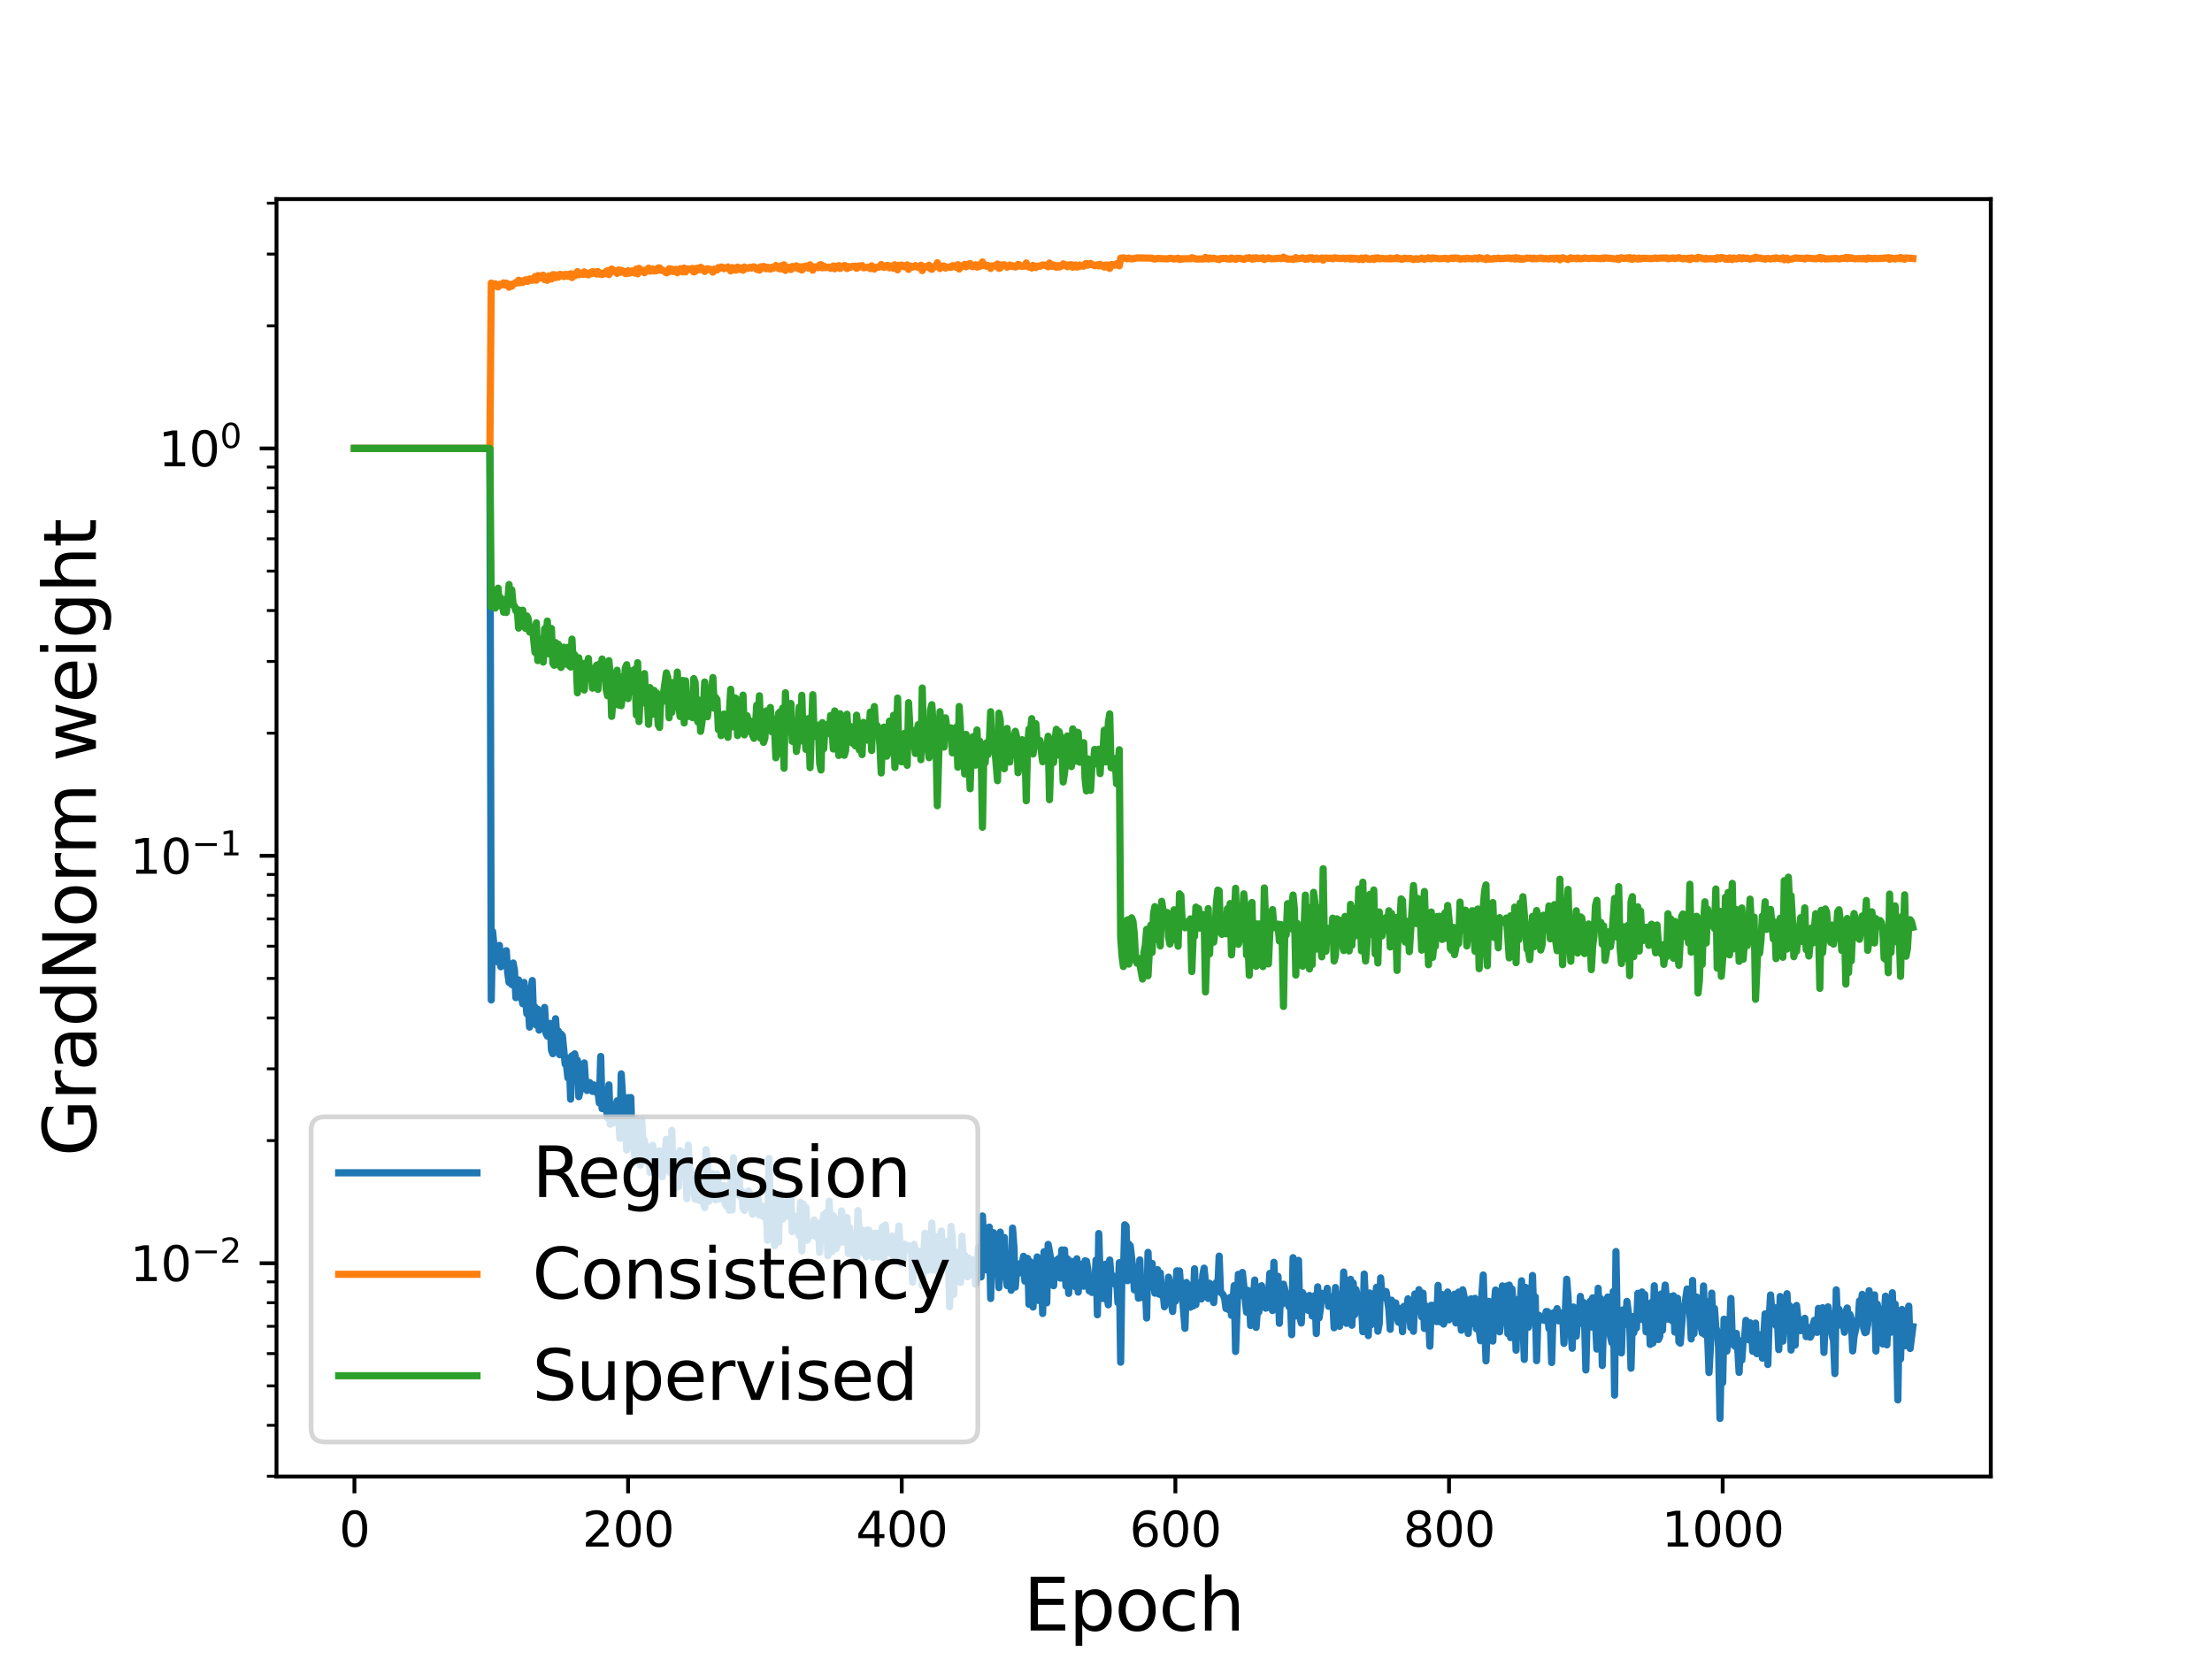 <?xml version="1.0" encoding="utf-8" standalone="no"?>
<!DOCTYPE svg PUBLIC "-//W3C//DTD SVG 1.1//EN"
  "http://www.w3.org/Graphics/SVG/1.1/DTD/svg11.dtd">
<svg height="345.6pt" version="1.1" viewBox="0 0 460.8 345.6" width="460.8pt" xmlns="http://www.w3.org/2000/svg" xmlns:xlink="http://www.w3.org/1999/xlink">
 <defs>
  <style type="text/css">*{stroke-linecap:butt;stroke-linejoin:round;}</style>
 </defs>
 <g id="figure_1">
  <g id="patch_1">
   <path d="M 0 345.6 
L 460.8 345.6 
L 460.8 0 
L 0 0 
z
" style="fill:#ffffff;"/>
  </g>
  <g id="axes_1">
   <g id="patch_2">
    <path d="M 57.6 307.584 
L 414.72 307.584 
L 414.72 41.472 
L 57.6 41.472 
z
" style="fill:#ffffff;"/>
   </g>
   <g id="matplotlib.axis_1">
    <g id="xtick_1">
     <g id="line2d_1">
      <defs>
       <path d="M 0 0 
L 0 3.5 
" id="m3c08b7a19f" style="stroke:#000000;stroke-width:0.8;"/>
      </defs>
      <g>
       <use style="stroke:#000000;stroke-width:0.8;" x="73.833" xlink:href="#m3c08b7a19f" y="307.584"/>
      </g>
     </g>
     <g id="text_1">
      <!-- 0 -->
      <g transform="translate(70.651 322.182)scale(0.1 -0.1)">
       <defs>
        <path d="M 2034 4250 
Q 1547 4250 1301 3770 
Q 1056 3291 1056 2328 
Q 1056 1369 1301 889 
Q 1547 409 2034 409 
Q 2525 409 2770 889 
Q 3016 1369 3016 2328 
Q 3016 3291 2770 3770 
Q 2525 4250 2034 4250 
z
M 2034 4750 
Q 2819 4750 3233 4129 
Q 3647 3509 3647 2328 
Q 3647 1150 3233 529 
Q 2819 -91 2034 -91 
Q 1250 -91 836 529 
Q 422 1150 422 2328 
Q 422 3509 836 4129 
Q 1250 4750 2034 4750 
z
" id="DejaVuSans-30" transform="scale(0.016)"/>
       </defs>
       <use xlink:href="#DejaVuSans-30"/>
      </g>
     </g>
    </g>
    <g id="xtick_2">
     <g id="line2d_2">
      <g>
       <use style="stroke:#000000;stroke-width:0.8;" x="130.84" xlink:href="#m3c08b7a19f" y="307.584"/>
      </g>
     </g>
     <g id="text_2">
      <!-- 200 -->
      <g transform="translate(121.296 322.182)scale(0.1 -0.1)">
       <defs>
        <path d="M 1228 531 
L 3431 531 
L 3431 0 
L 469 0 
L 469 531 
Q 828 903 1448 1529 
Q 2069 2156 2228 2338 
Q 2531 2678 2651 2914 
Q 2772 3150 2772 3378 
Q 2772 3750 2511 3984 
Q 2250 4219 1831 4219 
Q 1534 4219 1204 4116 
Q 875 4013 500 3803 
L 500 4441 
Q 881 4594 1212 4672 
Q 1544 4750 1819 4750 
Q 2544 4750 2975 4387 
Q 3406 4025 3406 3419 
Q 3406 3131 3298 2873 
Q 3191 2616 2906 2266 
Q 2828 2175 2409 1742 
Q 1991 1309 1228 531 
z
" id="DejaVuSans-32" transform="scale(0.016)"/>
       </defs>
       <use xlink:href="#DejaVuSans-32"/>
       <use x="63.623" xlink:href="#DejaVuSans-30"/>
       <use x="127.246" xlink:href="#DejaVuSans-30"/>
      </g>
     </g>
    </g>
    <g id="xtick_3">
     <g id="line2d_3">
      <g>
       <use style="stroke:#000000;stroke-width:0.8;" x="187.847" xlink:href="#m3c08b7a19f" y="307.584"/>
      </g>
     </g>
     <g id="text_3">
      <!-- 400 -->
      <g transform="translate(178.303 322.182)scale(0.1 -0.1)">
       <defs>
        <path d="M 2419 4116 
L 825 1625 
L 2419 1625 
L 2419 4116 
z
M 2253 4666 
L 3047 4666 
L 3047 1625 
L 3713 1625 
L 3713 1100 
L 3047 1100 
L 3047 0 
L 2419 0 
L 2419 1100 
L 313 1100 
L 313 1709 
L 2253 4666 
z
" id="DejaVuSans-34" transform="scale(0.016)"/>
       </defs>
       <use xlink:href="#DejaVuSans-34"/>
       <use x="63.623" xlink:href="#DejaVuSans-30"/>
       <use x="127.246" xlink:href="#DejaVuSans-30"/>
      </g>
     </g>
    </g>
    <g id="xtick_4">
     <g id="line2d_4">
      <g>
       <use style="stroke:#000000;stroke-width:0.8;" x="244.854" xlink:href="#m3c08b7a19f" y="307.584"/>
      </g>
     </g>
     <g id="text_4">
      <!-- 600 -->
      <g transform="translate(235.31 322.182)scale(0.1 -0.1)">
       <defs>
        <path d="M 2113 2584 
Q 1688 2584 1439 2293 
Q 1191 2003 1191 1497 
Q 1191 994 1439 701 
Q 1688 409 2113 409 
Q 2538 409 2786 701 
Q 3034 994 3034 1497 
Q 3034 2003 2786 2293 
Q 2538 2584 2113 2584 
z
M 3366 4563 
L 3366 3988 
Q 3128 4100 2886 4159 
Q 2644 4219 2406 4219 
Q 1781 4219 1451 3797 
Q 1122 3375 1075 2522 
Q 1259 2794 1537 2939 
Q 1816 3084 2150 3084 
Q 2853 3084 3261 2657 
Q 3669 2231 3669 1497 
Q 3669 778 3244 343 
Q 2819 -91 2113 -91 
Q 1303 -91 875 529 
Q 447 1150 447 2328 
Q 447 3434 972 4092 
Q 1497 4750 2381 4750 
Q 2619 4750 2861 4703 
Q 3103 4656 3366 4563 
z
" id="DejaVuSans-36" transform="scale(0.016)"/>
       </defs>
       <use xlink:href="#DejaVuSans-36"/>
       <use x="63.623" xlink:href="#DejaVuSans-30"/>
       <use x="127.246" xlink:href="#DejaVuSans-30"/>
      </g>
     </g>
    </g>
    <g id="xtick_5">
     <g id="line2d_5">
      <g>
       <use style="stroke:#000000;stroke-width:0.8;" x="301.861" xlink:href="#m3c08b7a19f" y="307.584"/>
      </g>
     </g>
     <g id="text_5">
      <!-- 800 -->
      <g transform="translate(292.317 322.182)scale(0.1 -0.1)">
       <defs>
        <path d="M 2034 2216 
Q 1584 2216 1326 1975 
Q 1069 1734 1069 1313 
Q 1069 891 1326 650 
Q 1584 409 2034 409 
Q 2484 409 2743 651 
Q 3003 894 3003 1313 
Q 3003 1734 2745 1975 
Q 2488 2216 2034 2216 
z
M 1403 2484 
Q 997 2584 770 2862 
Q 544 3141 544 3541 
Q 544 4100 942 4425 
Q 1341 4750 2034 4750 
Q 2731 4750 3128 4425 
Q 3525 4100 3525 3541 
Q 3525 3141 3298 2862 
Q 3072 2584 2669 2484 
Q 3125 2378 3379 2068 
Q 3634 1759 3634 1313 
Q 3634 634 3220 271 
Q 2806 -91 2034 -91 
Q 1263 -91 848 271 
Q 434 634 434 1313 
Q 434 1759 690 2068 
Q 947 2378 1403 2484 
z
M 1172 3481 
Q 1172 3119 1398 2916 
Q 1625 2713 2034 2713 
Q 2441 2713 2670 2916 
Q 2900 3119 2900 3481 
Q 2900 3844 2670 4047 
Q 2441 4250 2034 4250 
Q 1625 4250 1398 4047 
Q 1172 3844 1172 3481 
z
" id="DejaVuSans-38" transform="scale(0.016)"/>
       </defs>
       <use xlink:href="#DejaVuSans-38"/>
       <use x="63.623" xlink:href="#DejaVuSans-30"/>
       <use x="127.246" xlink:href="#DejaVuSans-30"/>
      </g>
     </g>
    </g>
    <g id="xtick_6">
     <g id="line2d_6">
      <g>
       <use style="stroke:#000000;stroke-width:0.8;" x="358.867" xlink:href="#m3c08b7a19f" y="307.584"/>
      </g>
     </g>
     <g id="text_6">
      <!-- 1000 -->
      <g transform="translate(346.142 322.182)scale(0.1 -0.1)">
       <defs>
        <path d="M 794 531 
L 1825 531 
L 1825 4091 
L 703 3866 
L 703 4441 
L 1819 4666 
L 2450 4666 
L 2450 531 
L 3481 531 
L 3481 0 
L 794 0 
L 794 531 
z
" id="DejaVuSans-31" transform="scale(0.016)"/>
       </defs>
       <use xlink:href="#DejaVuSans-31"/>
       <use x="63.623" xlink:href="#DejaVuSans-30"/>
       <use x="127.246" xlink:href="#DejaVuSans-30"/>
       <use x="190.869" xlink:href="#DejaVuSans-30"/>
      </g>
     </g>
    </g>
    <g id="text_7">
     <!-- Epoch -->
     <g transform="translate(213.194 339.66)scale(0.15 -0.15)">
      <defs>
       <path d="M 628 4666 
L 3578 4666 
L 3578 4134 
L 1259 4134 
L 1259 2753 
L 3481 2753 
L 3481 2222 
L 1259 2222 
L 1259 531 
L 3634 531 
L 3634 0 
L 628 0 
L 628 4666 
z
" id="DejaVuSans-45" transform="scale(0.016)"/>
       <path d="M 1159 525 
L 1159 -1331 
L 581 -1331 
L 581 3500 
L 1159 3500 
L 1159 2969 
Q 1341 3281 1617 3432 
Q 1894 3584 2278 3584 
Q 2916 3584 3314 3078 
Q 3713 2572 3713 1747 
Q 3713 922 3314 415 
Q 2916 -91 2278 -91 
Q 1894 -91 1617 61 
Q 1341 213 1159 525 
z
M 3116 1747 
Q 3116 2381 2855 2742 
Q 2594 3103 2138 3103 
Q 1681 3103 1420 2742 
Q 1159 2381 1159 1747 
Q 1159 1113 1420 752 
Q 1681 391 2138 391 
Q 2594 391 2855 752 
Q 3116 1113 3116 1747 
z
" id="DejaVuSans-70" transform="scale(0.016)"/>
       <path d="M 1959 3097 
Q 1497 3097 1228 2736 
Q 959 2375 959 1747 
Q 959 1119 1226 758 
Q 1494 397 1959 397 
Q 2419 397 2687 759 
Q 2956 1122 2956 1747 
Q 2956 2369 2687 2733 
Q 2419 3097 1959 3097 
z
M 1959 3584 
Q 2709 3584 3137 3096 
Q 3566 2609 3566 1747 
Q 3566 888 3137 398 
Q 2709 -91 1959 -91 
Q 1206 -91 779 398 
Q 353 888 353 1747 
Q 353 2609 779 3096 
Q 1206 3584 1959 3584 
z
" id="DejaVuSans-6f" transform="scale(0.016)"/>
       <path d="M 3122 3366 
L 3122 2828 
Q 2878 2963 2633 3030 
Q 2388 3097 2138 3097 
Q 1578 3097 1268 2742 
Q 959 2388 959 1747 
Q 959 1106 1268 751 
Q 1578 397 2138 397 
Q 2388 397 2633 464 
Q 2878 531 3122 666 
L 3122 134 
Q 2881 22 2623 -34 
Q 2366 -91 2075 -91 
Q 1284 -91 818 406 
Q 353 903 353 1747 
Q 353 2603 823 3093 
Q 1294 3584 2113 3584 
Q 2378 3584 2631 3529 
Q 2884 3475 3122 3366 
z
" id="DejaVuSans-63" transform="scale(0.016)"/>
       <path d="M 3513 2113 
L 3513 0 
L 2938 0 
L 2938 2094 
Q 2938 2591 2744 2837 
Q 2550 3084 2163 3084 
Q 1697 3084 1428 2787 
Q 1159 2491 1159 1978 
L 1159 0 
L 581 0 
L 581 4863 
L 1159 4863 
L 1159 2956 
Q 1366 3272 1645 3428 
Q 1925 3584 2291 3584 
Q 2894 3584 3203 3211 
Q 3513 2838 3513 2113 
z
" id="DejaVuSans-68" transform="scale(0.016)"/>
      </defs>
      <use xlink:href="#DejaVuSans-45"/>
      <use x="63.184" xlink:href="#DejaVuSans-70"/>
      <use x="126.66" xlink:href="#DejaVuSans-6f"/>
      <use x="187.842" xlink:href="#DejaVuSans-63"/>
      <use x="242.822" xlink:href="#DejaVuSans-68"/>
     </g>
    </g>
   </g>
   <g id="matplotlib.axis_2">
    <g id="ytick_1">
     <g id="line2d_7">
      <defs>
       <path d="M 0 0 
L -3.5 0 
" id="m7a2a4b5bb4" style="stroke:#000000;stroke-width:0.8;"/>
      </defs>
      <g>
       <use style="stroke:#000000;stroke-width:0.8;" x="57.6" xlink:href="#m7a2a4b5bb4" y="263.149"/>
      </g>
     </g>
     <g id="text_8">
      <!-- $\mathdefault{10^{-2}}$ -->
      <g transform="translate(27.1 266.948)scale(0.1 -0.1)">
       <defs>
        <path d="M 678 2272 
L 4684 2272 
L 4684 1741 
L 678 1741 
L 678 2272 
z
" id="DejaVuSans-2212" transform="scale(0.016)"/>
       </defs>
       <use transform="translate(0 0.766)" xlink:href="#DejaVuSans-31"/>
       <use transform="translate(63.623 0.766)" xlink:href="#DejaVuSans-30"/>
       <use transform="translate(128.203 39.047)scale(0.7)" xlink:href="#DejaVuSans-2212"/>
       <use transform="translate(186.855 39.047)scale(0.7)" xlink:href="#DejaVuSans-32"/>
      </g>
     </g>
    </g>
    <g id="ytick_2">
     <g id="line2d_8">
      <g>
       <use style="stroke:#000000;stroke-width:0.8;" x="57.6" xlink:href="#m7a2a4b5bb4" y="178.285"/>
      </g>
     </g>
     <g id="text_9">
      <!-- $\mathdefault{10^{-1}}$ -->
      <g transform="translate(27.1 182.084)scale(0.1 -0.1)">
       <use transform="translate(0 0.684)" xlink:href="#DejaVuSans-31"/>
       <use transform="translate(63.623 0.684)" xlink:href="#DejaVuSans-30"/>
       <use transform="translate(128.203 38.966)scale(0.7)" xlink:href="#DejaVuSans-2212"/>
       <use transform="translate(186.855 38.966)scale(0.7)" xlink:href="#DejaVuSans-31"/>
      </g>
     </g>
    </g>
    <g id="ytick_3">
     <g id="line2d_9">
      <g>
       <use style="stroke:#000000;stroke-width:0.8;" x="57.6" xlink:href="#m7a2a4b5bb4" y="93.42"/>
      </g>
     </g>
     <g id="text_10">
      <!-- $\mathdefault{10^{0}}$ -->
      <g transform="translate(33 97.219)scale(0.1 -0.1)">
       <use transform="translate(0 0.766)" xlink:href="#DejaVuSans-31"/>
       <use transform="translate(63.623 0.766)" xlink:href="#DejaVuSans-30"/>
       <use transform="translate(128.203 39.047)scale(0.7)" xlink:href="#DejaVuSans-30"/>
      </g>
     </g>
    </g>
    <g id="ytick_4">
     <g id="line2d_10">
      <defs>
       <path d="M 0 0 
L -2 0 
" id="m46570b0d0d" style="stroke:#000000;stroke-width:0.6;"/>
      </defs>
      <g>
       <use style="stroke:#000000;stroke-width:0.6;" x="57.6" xlink:href="#m46570b0d0d" y="307.523"/>
      </g>
     </g>
    </g>
    <g id="ytick_5">
     <g id="line2d_11">
      <g>
       <use style="stroke:#000000;stroke-width:0.6;" x="57.6" xlink:href="#m46570b0d0d" y="296.92"/>
      </g>
     </g>
    </g>
    <g id="ytick_6">
     <g id="line2d_12">
      <g>
       <use style="stroke:#000000;stroke-width:0.6;" x="57.6" xlink:href="#m46570b0d0d" y="288.696"/>
      </g>
     </g>
    </g>
    <g id="ytick_7">
     <g id="line2d_13">
      <g>
       <use style="stroke:#000000;stroke-width:0.6;" x="57.6" xlink:href="#m46570b0d0d" y="281.976"/>
      </g>
     </g>
    </g>
    <g id="ytick_8">
     <g id="line2d_14">
      <g>
       <use style="stroke:#000000;stroke-width:0.6;" x="57.6" xlink:href="#m46570b0d0d" y="276.295"/>
      </g>
     </g>
    </g>
    <g id="ytick_9">
     <g id="line2d_15">
      <g>
       <use style="stroke:#000000;stroke-width:0.6;" x="57.6" xlink:href="#m46570b0d0d" y="271.374"/>
      </g>
     </g>
    </g>
    <g id="ytick_10">
     <g id="line2d_16">
      <g>
       <use style="stroke:#000000;stroke-width:0.6;" x="57.6" xlink:href="#m46570b0d0d" y="267.032"/>
      </g>
     </g>
    </g>
    <g id="ytick_11">
     <g id="line2d_17">
      <g>
       <use style="stroke:#000000;stroke-width:0.6;" x="57.6" xlink:href="#m46570b0d0d" y="237.602"/>
      </g>
     </g>
    </g>
    <g id="ytick_12">
     <g id="line2d_18">
      <g>
       <use style="stroke:#000000;stroke-width:0.6;" x="57.6" xlink:href="#m46570b0d0d" y="222.658"/>
      </g>
     </g>
    </g>
    <g id="ytick_13">
     <g id="line2d_19">
      <g>
       <use style="stroke:#000000;stroke-width:0.6;" x="57.6" xlink:href="#m46570b0d0d" y="212.056"/>
      </g>
     </g>
    </g>
    <g id="ytick_14">
     <g id="line2d_20">
      <g>
       <use style="stroke:#000000;stroke-width:0.6;" x="57.6" xlink:href="#m46570b0d0d" y="203.831"/>
      </g>
     </g>
    </g>
    <g id="ytick_15">
     <g id="line2d_21">
      <g>
       <use style="stroke:#000000;stroke-width:0.6;" x="57.6" xlink:href="#m46570b0d0d" y="197.112"/>
      </g>
     </g>
    </g>
    <g id="ytick_16">
     <g id="line2d_22">
      <g>
       <use style="stroke:#000000;stroke-width:0.6;" x="57.6" xlink:href="#m46570b0d0d" y="191.43"/>
      </g>
     </g>
    </g>
    <g id="ytick_17">
     <g id="line2d_23">
      <g>
       <use style="stroke:#000000;stroke-width:0.6;" x="57.6" xlink:href="#m46570b0d0d" y="186.509"/>
      </g>
     </g>
    </g>
    <g id="ytick_18">
     <g id="line2d_24">
      <g>
       <use style="stroke:#000000;stroke-width:0.6;" x="57.6" xlink:href="#m46570b0d0d" y="182.168"/>
      </g>
     </g>
    </g>
    <g id="ytick_19">
     <g id="line2d_25">
      <g>
       <use style="stroke:#000000;stroke-width:0.6;" x="57.6" xlink:href="#m46570b0d0d" y="152.738"/>
      </g>
     </g>
    </g>
    <g id="ytick_20">
     <g id="line2d_26">
      <g>
       <use style="stroke:#000000;stroke-width:0.6;" x="57.6" xlink:href="#m46570b0d0d" y="137.794"/>
      </g>
     </g>
    </g>
    <g id="ytick_21">
     <g id="line2d_27">
      <g>
       <use style="stroke:#000000;stroke-width:0.6;" x="57.6" xlink:href="#m46570b0d0d" y="127.191"/>
      </g>
     </g>
    </g>
    <g id="ytick_22">
     <g id="line2d_28">
      <g>
       <use style="stroke:#000000;stroke-width:0.6;" x="57.6" xlink:href="#m46570b0d0d" y="118.967"/>
      </g>
     </g>
    </g>
    <g id="ytick_23">
     <g id="line2d_29">
      <g>
       <use style="stroke:#000000;stroke-width:0.6;" x="57.6" xlink:href="#m46570b0d0d" y="112.247"/>
      </g>
     </g>
    </g>
    <g id="ytick_24">
     <g id="line2d_30">
      <g>
       <use style="stroke:#000000;stroke-width:0.6;" x="57.6" xlink:href="#m46570b0d0d" y="106.565"/>
      </g>
     </g>
    </g>
    <g id="ytick_25">
     <g id="line2d_31">
      <g>
       <use style="stroke:#000000;stroke-width:0.6;" x="57.6" xlink:href="#m46570b0d0d" y="101.644"/>
      </g>
     </g>
    </g>
    <g id="ytick_26">
     <g id="line2d_32">
      <g>
       <use style="stroke:#000000;stroke-width:0.6;" x="57.6" xlink:href="#m46570b0d0d" y="97.303"/>
      </g>
     </g>
    </g>
    <g id="ytick_27">
     <g id="line2d_33">
      <g>
       <use style="stroke:#000000;stroke-width:0.6;" x="57.6" xlink:href="#m46570b0d0d" y="67.873"/>
      </g>
     </g>
    </g>
    <g id="ytick_28">
     <g id="line2d_34">
      <g>
       <use style="stroke:#000000;stroke-width:0.6;" x="57.6" xlink:href="#m46570b0d0d" y="52.929"/>
      </g>
     </g>
    </g>
    <g id="ytick_29">
     <g id="line2d_35">
      <g>
       <use style="stroke:#000000;stroke-width:0.6;" x="57.6" xlink:href="#m46570b0d0d" y="42.326"/>
      </g>
     </g>
    </g>
    <g id="text_11">
     <!-- GradNorm weight -->
     <g transform="translate(19.98 240.908)rotate(-90)scale(0.15 -0.15)">
      <defs>
       <path d="M 3809 666 
L 3809 1919 
L 2778 1919 
L 2778 2438 
L 4434 2438 
L 4434 434 
Q 4069 175 3628 42 
Q 3188 -91 2688 -91 
Q 1594 -91 976 548 
Q 359 1188 359 2328 
Q 359 3472 976 4111 
Q 1594 4750 2688 4750 
Q 3144 4750 3555 4637 
Q 3966 4525 4313 4306 
L 4313 3634 
Q 3963 3931 3569 4081 
Q 3175 4231 2741 4231 
Q 1884 4231 1454 3753 
Q 1025 3275 1025 2328 
Q 1025 1384 1454 906 
Q 1884 428 2741 428 
Q 3075 428 3337 486 
Q 3600 544 3809 666 
z
" id="DejaVuSans-47" transform="scale(0.016)"/>
       <path d="M 2631 2963 
Q 2534 3019 2420 3045 
Q 2306 3072 2169 3072 
Q 1681 3072 1420 2755 
Q 1159 2438 1159 1844 
L 1159 0 
L 581 0 
L 581 3500 
L 1159 3500 
L 1159 2956 
Q 1341 3275 1631 3429 
Q 1922 3584 2338 3584 
Q 2397 3584 2469 3576 
Q 2541 3569 2628 3553 
L 2631 2963 
z
" id="DejaVuSans-72" transform="scale(0.016)"/>
       <path d="M 2194 1759 
Q 1497 1759 1228 1600 
Q 959 1441 959 1056 
Q 959 750 1161 570 
Q 1363 391 1709 391 
Q 2188 391 2477 730 
Q 2766 1069 2766 1631 
L 2766 1759 
L 2194 1759 
z
M 3341 1997 
L 3341 0 
L 2766 0 
L 2766 531 
Q 2569 213 2275 61 
Q 1981 -91 1556 -91 
Q 1019 -91 701 211 
Q 384 513 384 1019 
Q 384 1609 779 1909 
Q 1175 2209 1959 2209 
L 2766 2209 
L 2766 2266 
Q 2766 2663 2505 2880 
Q 2244 3097 1772 3097 
Q 1472 3097 1187 3025 
Q 903 2953 641 2809 
L 641 3341 
Q 956 3463 1253 3523 
Q 1550 3584 1831 3584 
Q 2591 3584 2966 3190 
Q 3341 2797 3341 1997 
z
" id="DejaVuSans-61" transform="scale(0.016)"/>
       <path d="M 2906 2969 
L 2906 4863 
L 3481 4863 
L 3481 0 
L 2906 0 
L 2906 525 
Q 2725 213 2448 61 
Q 2172 -91 1784 -91 
Q 1150 -91 751 415 
Q 353 922 353 1747 
Q 353 2572 751 3078 
Q 1150 3584 1784 3584 
Q 2172 3584 2448 3432 
Q 2725 3281 2906 2969 
z
M 947 1747 
Q 947 1113 1208 752 
Q 1469 391 1925 391 
Q 2381 391 2643 752 
Q 2906 1113 2906 1747 
Q 2906 2381 2643 2742 
Q 2381 3103 1925 3103 
Q 1469 3103 1208 2742 
Q 947 2381 947 1747 
z
" id="DejaVuSans-64" transform="scale(0.016)"/>
       <path d="M 628 4666 
L 1478 4666 
L 3547 763 
L 3547 4666 
L 4159 4666 
L 4159 0 
L 3309 0 
L 1241 3903 
L 1241 0 
L 628 0 
L 628 4666 
z
" id="DejaVuSans-4e" transform="scale(0.016)"/>
       <path d="M 3328 2828 
Q 3544 3216 3844 3400 
Q 4144 3584 4550 3584 
Q 5097 3584 5394 3201 
Q 5691 2819 5691 2113 
L 5691 0 
L 5113 0 
L 5113 2094 
Q 5113 2597 4934 2840 
Q 4756 3084 4391 3084 
Q 3944 3084 3684 2787 
Q 3425 2491 3425 1978 
L 3425 0 
L 2847 0 
L 2847 2094 
Q 2847 2600 2669 2842 
Q 2491 3084 2119 3084 
Q 1678 3084 1418 2786 
Q 1159 2488 1159 1978 
L 1159 0 
L 581 0 
L 581 3500 
L 1159 3500 
L 1159 2956 
Q 1356 3278 1631 3431 
Q 1906 3584 2284 3584 
Q 2666 3584 2933 3390 
Q 3200 3197 3328 2828 
z
" id="DejaVuSans-6d" transform="scale(0.016)"/>
       <path id="DejaVuSans-20" transform="scale(0.016)"/>
       <path d="M 269 3500 
L 844 3500 
L 1563 769 
L 2278 3500 
L 2956 3500 
L 3675 769 
L 4391 3500 
L 4966 3500 
L 4050 0 
L 3372 0 
L 2619 2869 
L 1863 0 
L 1184 0 
L 269 3500 
z
" id="DejaVuSans-77" transform="scale(0.016)"/>
       <path d="M 3597 1894 
L 3597 1613 
L 953 1613 
Q 991 1019 1311 708 
Q 1631 397 2203 397 
Q 2534 397 2845 478 
Q 3156 559 3463 722 
L 3463 178 
Q 3153 47 2828 -22 
Q 2503 -91 2169 -91 
Q 1331 -91 842 396 
Q 353 884 353 1716 
Q 353 2575 817 3079 
Q 1281 3584 2069 3584 
Q 2775 3584 3186 3129 
Q 3597 2675 3597 1894 
z
M 3022 2063 
Q 3016 2534 2758 2815 
Q 2500 3097 2075 3097 
Q 1594 3097 1305 2825 
Q 1016 2553 972 2059 
L 3022 2063 
z
" id="DejaVuSans-65" transform="scale(0.016)"/>
       <path d="M 603 3500 
L 1178 3500 
L 1178 0 
L 603 0 
L 603 3500 
z
M 603 4863 
L 1178 4863 
L 1178 4134 
L 603 4134 
L 603 4863 
z
" id="DejaVuSans-69" transform="scale(0.016)"/>
       <path d="M 2906 1791 
Q 2906 2416 2648 2759 
Q 2391 3103 1925 3103 
Q 1463 3103 1205 2759 
Q 947 2416 947 1791 
Q 947 1169 1205 825 
Q 1463 481 1925 481 
Q 2391 481 2648 825 
Q 2906 1169 2906 1791 
z
M 3481 434 
Q 3481 -459 3084 -895 
Q 2688 -1331 1869 -1331 
Q 1566 -1331 1297 -1286 
Q 1028 -1241 775 -1147 
L 775 -588 
Q 1028 -725 1275 -790 
Q 1522 -856 1778 -856 
Q 2344 -856 2625 -561 
Q 2906 -266 2906 331 
L 2906 616 
Q 2728 306 2450 153 
Q 2172 0 1784 0 
Q 1141 0 747 490 
Q 353 981 353 1791 
Q 353 2603 747 3093 
Q 1141 3584 1784 3584 
Q 2172 3584 2450 3431 
Q 2728 3278 2906 2969 
L 2906 3500 
L 3481 3500 
L 3481 434 
z
" id="DejaVuSans-67" transform="scale(0.016)"/>
       <path d="M 1172 4494 
L 1172 3500 
L 2356 3500 
L 2356 3053 
L 1172 3053 
L 1172 1153 
Q 1172 725 1289 603 
Q 1406 481 1766 481 
L 2356 481 
L 2356 0 
L 1766 0 
Q 1100 0 847 248 
Q 594 497 594 1153 
L 594 3053 
L 172 3053 
L 172 3500 
L 594 3500 
L 594 4494 
L 1172 4494 
z
" id="DejaVuSans-74" transform="scale(0.016)"/>
      </defs>
      <use xlink:href="#DejaVuSans-47"/>
      <use x="77.49" xlink:href="#DejaVuSans-72"/>
      <use x="118.604" xlink:href="#DejaVuSans-61"/>
      <use x="179.883" xlink:href="#DejaVuSans-64"/>
      <use x="243.359" xlink:href="#DejaVuSans-4e"/>
      <use x="318.164" xlink:href="#DejaVuSans-6f"/>
      <use x="379.346" xlink:href="#DejaVuSans-72"/>
      <use x="418.709" xlink:href="#DejaVuSans-6d"/>
      <use x="516.121" xlink:href="#DejaVuSans-20"/>
      <use x="547.908" xlink:href="#DejaVuSans-77"/>
      <use x="629.695" xlink:href="#DejaVuSans-65"/>
      <use x="691.219" xlink:href="#DejaVuSans-69"/>
      <use x="719.002" xlink:href="#DejaVuSans-67"/>
      <use x="782.479" xlink:href="#DejaVuSans-68"/>
      <use x="845.857" xlink:href="#DejaVuSans-74"/>
     </g>
    </g>
   </g>
   <g id="line2d_36">
    <path clip-path="url(#p6e7318c2a0)" d="M 73.833 93.42 
L 102.051 93.42 
L 102.336 208.317 
L 102.621 194.042 
L 102.906 197.055 
L 103.476 198.858 
L 103.761 200.453 
L 104.046 196.933 
L 104.331 201.392 
L 104.902 200.537 
L 105.472 198.038 
L 105.757 202.593 
L 106.042 204.657 
L 106.327 204.49 
L 106.612 205.117 
L 106.897 200.61 
L 107.182 202.144 
L 107.467 207.835 
L 107.752 204.287 
L 108.037 204.136 
L 108.892 209.095 
L 109.177 204.655 
L 109.747 211.17 
L 110.032 209.409 
L 110.317 213.967 
L 110.602 206.476 
L 110.887 204.261 
L 111.172 212.444 
L 111.457 209.81 
L 111.742 213.555 
L 112.027 210.247 
L 112.312 214.591 
L 112.882 211.551 
L 113.168 213.154 
L 113.453 209.864 
L 113.738 215.279 
L 114.023 215.837 
L 114.593 213.19 
L 114.878 218.757 
L 115.163 219.504 
L 115.448 216.524 
L 115.733 212.222 
L 116.018 216.24 
L 116.303 214.772 
L 116.588 219.718 
L 116.873 215.411 
L 117.158 215.763 
L 117.728 221.654 
L 118.013 221.943 
L 118.298 224.543 
L 118.583 220.403 
L 118.868 228.97 
L 119.153 219.929 
L 119.438 222.242 
L 119.723 219.532 
L 120.008 221.066 
L 120.293 220.865 
L 120.578 228.459 
L 120.863 227.277 
L 121.148 224.722 
L 121.434 223.634 
L 121.719 221.43 
L 122.004 225.843 
L 122.289 227.173 
L 122.574 225.871 
L 122.859 225.519 
L 123.144 226.924 
L 123.429 227.35 
L 123.714 225.994 
L 123.999 227.456 
L 124.284 227.044 
L 124.569 227.507 
L 124.854 229.777 
L 125.139 220.073 
L 125.424 230.949 
L 125.709 227.311 
L 125.994 227.16 
L 126.279 230.844 
L 126.564 232.873 
L 126.849 225.993 
L 127.134 234.205 
L 127.419 231.731 
L 127.704 233.931 
L 127.989 231.15 
L 128.274 230.451 
L 128.559 229.323 
L 128.844 232.233 
L 129.129 237.128 
L 129.414 223.706 
L 129.985 233.193 
L 130.27 233.844 
L 130.555 239.574 
L 130.84 228.65 
L 131.125 235.575 
L 131.41 228.633 
L 131.695 238.29 
L 131.98 238.51 
L 132.265 241.207 
L 132.55 233.284 
L 132.835 239.084 
L 133.405 242.728 
L 133.69 233.385 
L 133.975 238.72 
L 134.26 237.629 
L 134.83 242.115 
L 135.115 238.955 
L 135.4 244.222 
L 135.685 240.231 
L 135.97 238.583 
L 136.255 240.173 
L 136.54 240.069 
L 137.11 242.904 
L 137.395 239.764 
L 137.681 243.614 
L 137.966 245.157 
L 138.251 243.635 
L 138.821 237.344 
L 139.106 243.466 
L 139.391 237.613 
L 139.676 244.311 
L 139.961 235.483 
L 140.246 247.739 
L 140.531 240.299 
L 140.816 247.491 
L 141.101 242.445 
L 141.386 247.169 
L 141.671 239.681 
L 141.956 242.53 
L 142.241 242.603 
L 142.526 245.033 
L 142.811 240.055 
L 143.096 249.731 
L 143.381 238.554 
L 143.666 243.255 
L 143.951 244.292 
L 144.236 247.729 
L 144.521 247.901 
L 144.806 249.833 
L 145.376 245.073 
L 145.661 250.074 
L 145.947 249.563 
L 146.232 248.338 
L 146.517 250.356 
L 146.802 251.557 
L 147.087 239.495 
L 147.372 241.692 
L 147.657 250.254 
L 147.942 244.96 
L 148.227 246.513 
L 148.512 244.452 
L 148.797 249.01 
L 149.082 249.952 
L 149.367 244.587 
L 149.652 246.33 
L 149.937 249.771 
L 150.222 249.344 
L 150.507 247.339 
L 150.792 246.937 
L 151.077 250.796 
L 151.362 251.274 
L 151.647 248.948 
L 151.932 252.111 
L 152.217 246.205 
L 152.502 252.087 
L 152.787 241.181 
L 153.072 248.295 
L 153.357 246.56 
L 153.642 248.829 
L 153.927 244.717 
L 154.213 249.184 
L 154.498 248.106 
L 154.783 251.632 
L 155.068 252.154 
L 155.353 251.64 
L 155.638 248.55 
L 155.923 248.088 
L 156.208 248.619 
L 156.493 249.885 
L 156.778 252.948 
L 157.063 250.653 
L 157.348 249.345 
L 157.633 250.557 
L 157.918 249.704 
L 158.203 253.115 
L 158.773 251.252 
L 159.058 253.467 
L 159.343 252.75 
L 159.628 252.817 
L 159.913 258.38 
L 160.198 241.343 
L 160.483 252.891 
L 160.768 250.219 
L 161.053 248.629 
L 161.338 259.491 
L 161.623 253.144 
L 161.908 252.574 
L 162.193 258.709 
L 162.479 248.779 
L 162.764 252.927 
L 163.049 253.952 
L 163.619 252.9 
L 163.904 250.23 
L 164.189 252.645 
L 164.474 253.476 
L 164.759 249.498 
L 165.044 256.579 
L 165.329 256.075 
L 165.614 253.391 
L 165.899 254.806 
L 166.184 254.053 
L 166.469 257.375 
L 166.754 250.479 
L 167.039 260.58 
L 167.324 250.812 
L 167.609 255.338 
L 167.894 251.535 
L 168.179 258.373 
L 168.464 256.297 
L 168.749 257.47 
L 169.034 257.077 
L 169.319 256.359 
L 169.604 254.145 
L 169.889 257.582 
L 170.174 256.817 
L 170.459 255.156 
L 170.745 260.896 
L 171.03 254.568 
L 171.315 256.325 
L 171.6 253.017 
L 171.885 256.984 
L 172.17 252.549 
L 172.455 261.589 
L 172.74 250.237 
L 173.025 259.105 
L 173.31 260.742 
L 173.595 253.266 
L 174.165 260.108 
L 174.45 259.248 
L 174.735 254.07 
L 175.02 258.816 
L 175.305 252.262 
L 175.59 254.719 
L 175.875 258.774 
L 176.16 254.598 
L 176.445 253.644 
L 176.73 261.14 
L 177.015 255.769 
L 177.3 258.962 
L 177.585 260.099 
L 177.87 261.925 
L 178.155 259.153 
L 178.44 262.881 
L 178.726 252.183 
L 179.011 257.541 
L 179.296 258.416 
L 179.581 256.226 
L 179.866 261.019 
L 180.151 258.974 
L 180.436 261.784 
L 180.721 256.255 
L 181.006 256.289 
L 181.291 256.909 
L 181.576 258.666 
L 181.861 261.941 
L 182.146 260.856 
L 182.431 256.899 
L 182.716 261.079 
L 183.001 261.862 
L 183.571 256.631 
L 183.856 255.57 
L 184.141 262.151 
L 184.426 255.179 
L 184.711 258.979 
L 184.996 258.301 
L 185.281 260.994 
L 185.566 260.083 
L 185.851 257.489 
L 186.136 262.203 
L 186.421 259.321 
L 186.706 261.879 
L 187.277 255.384 
L 187.562 262.632 
L 187.847 263.198 
L 188.132 262.729 
L 188.417 259.177 
L 188.702 259.605 
L 188.987 260.309 
L 189.272 259.504 
L 189.557 259.865 
L 189.842 259.645 
L 190.127 267.099 
L 190.412 259.226 
L 191.267 263.605 
L 191.552 264.439 
L 191.837 260.632 
L 192.122 267.812 
L 192.692 256.9 
L 192.977 262.942 
L 193.262 264.638 
L 193.547 264.389 
L 193.832 262.092 
L 194.117 254.776 
L 194.402 264.572 
L 194.687 259.474 
L 194.972 257.579 
L 195.258 260.509 
L 195.543 265.203 
L 195.828 263.186 
L 196.113 256.439 
L 196.398 263.972 
L 196.683 258.487 
L 196.968 261.468 
L 197.253 261.984 
L 197.538 259.877 
L 197.823 272.234 
L 198.108 255.479 
L 198.393 257.694 
L 198.678 269.655 
L 198.963 260.68 
L 199.248 262.932 
L 199.533 264.234 
L 199.818 261.398 
L 200.103 267.165 
L 200.388 257.519 
L 200.673 262.719 
L 200.958 261.452 
L 201.243 262.645 
L 201.528 265.997 
L 201.813 262.08 
L 202.098 263.102 
L 202.383 265.506 
L 202.668 262.428 
L 202.953 263.271 
L 203.238 267.548 
L 203.524 266.054 
L 203.809 259.954 
L 204.094 260.567 
L 204.379 266.005 
L 204.664 253.304 
L 204.949 259.276 
L 205.234 257.745 
L 205.519 264.563 
L 205.804 262.541 
L 206.089 255.619 
L 206.374 270.494 
L 206.659 258.393 
L 206.944 256.779 
L 207.229 261.012 
L 207.514 259.562 
L 207.799 261.83 
L 208.084 268.242 
L 208.369 256.669 
L 208.654 261.007 
L 208.939 261.352 
L 209.224 257.796 
L 209.509 265.444 
L 209.794 267.819 
L 210.079 264.728 
L 210.364 262.972 
L 210.649 268.786 
L 210.934 255.831 
L 211.219 259.739 
L 211.504 268.137 
L 211.79 264.459 
L 212.075 264.754 
L 212.36 263.272 
L 212.645 265.179 
L 213.215 261.705 
L 213.5 266.893 
L 213.785 262.303 
L 214.07 262.142 
L 214.355 271.719 
L 214.64 262.828 
L 214.925 264.218 
L 215.21 272.277 
L 215.495 263.248 
L 215.78 267.236 
L 216.065 261.842 
L 216.35 270.918 
L 216.635 269.216 
L 216.92 262.73 
L 217.205 273.624 
L 217.49 260.755 
L 217.775 264.636 
L 218.06 271.405 
L 218.345 259.227 
L 219.2 263.879 
L 219.485 267.843 
L 219.771 262.817 
L 220.626 262.128 
L 220.911 266.263 
L 221.196 260.384 
L 221.481 262.944 
L 221.766 260.4 
L 222.051 267.911 
L 222.336 262.211 
L 222.621 269.448 
L 222.906 264.82 
L 223.191 262.755 
L 223.476 265.424 
L 223.761 263.293 
L 224.046 268.092 
L 224.331 262.222 
L 224.616 269.166 
L 224.901 263.305 
L 225.186 267.635 
L 225.471 265.958 
L 225.756 267.932 
L 226.041 262.644 
L 226.326 262.725 
L 226.611 264.39 
L 226.896 268.899 
L 227.181 267.02 
L 227.466 269.239 
L 227.751 267.278 
L 228.037 267.76 
L 228.322 262.491 
L 228.607 273.893 
L 228.892 256.962 
L 229.177 265.955 
L 229.462 265.181 
L 229.747 270.514 
L 230.032 264.416 
L 230.317 263.354 
L 230.602 270.188 
L 230.887 271.82 
L 231.172 262.482 
L 231.457 266.047 
L 231.742 265.709 
L 232.027 266.276 
L 232.312 267.573 
L 232.597 266.267 
L 232.882 271.366 
L 233.167 263.042 
L 233.452 283.769 
L 233.737 263.071 
L 234.022 265.658 
L 234.307 255.134 
L 234.592 255.415 
L 234.877 266.794 
L 235.162 259.174 
L 235.447 259.528 
L 236.017 264.393 
L 236.303 268.708 
L 236.588 266.97 
L 236.873 265.996 
L 237.158 270.442 
L 237.443 262.459 
L 237.728 270.309 
L 238.013 266.612 
L 238.298 267.897 
L 238.583 267.434 
L 238.868 274.57 
L 239.153 260.882 
L 239.438 268.139 
L 239.723 268.046 
L 240.008 263.179 
L 240.578 269.397 
L 240.863 264.981 
L 241.148 264.499 
L 241.433 269.59 
L 241.718 265.177 
L 242.003 269.86 
L 242.288 269.35 
L 242.573 272.227 
L 242.858 269.198 
L 243.143 270.321 
L 243.428 266.049 
L 243.713 267.5 
L 243.998 271.39 
L 244.283 273.211 
L 244.569 267.73 
L 244.854 271.083 
L 245.139 264.733 
L 245.424 268.58 
L 245.709 264.759 
L 245.994 268.567 
L 246.279 269.719 
L 246.849 276.721 
L 247.134 267.156 
L 247.419 267.67 
L 247.704 269.473 
L 247.989 272.308 
L 248.274 267.688 
L 248.559 272.065 
L 248.844 264.304 
L 249.129 271.774 
L 249.414 267.199 
L 249.699 268.802 
L 249.984 268.547 
L 250.269 270.605 
L 250.554 265.635 
L 250.839 264.182 
L 251.124 267.234 
L 251.409 267.793 
L 251.694 270.491 
L 251.979 267.335 
L 252.264 268.372 
L 252.549 270.496 
L 252.835 271.353 
L 253.12 267.584 
L 253.405 267.14 
L 253.69 268.2 
L 253.975 261.667 
L 254.26 269.197 
L 254.545 269.41 
L 254.83 269.802 
L 255.115 270.487 
L 255.4 272.592 
L 255.685 272.565 
L 255.97 272.846 
L 256.255 270.282 
L 256.54 274.016 
L 257.11 267.807 
L 257.395 281.544 
L 257.965 265.461 
L 258.25 269.376 
L 258.535 269.846 
L 258.82 265.069 
L 259.675 273.35 
L 259.96 268.807 
L 260.245 270.325 
L 260.53 276.122 
L 260.816 269.102 
L 261.101 270.294 
L 261.386 266.65 
L 261.671 276.527 
L 261.956 272.815 
L 262.241 273.302 
L 262.526 268.997 
L 262.811 267.839 
L 263.096 270.956 
L 263.381 271.443 
L 263.666 272.525 
L 263.951 272.388 
L 264.236 270.313 
L 264.521 265.278 
L 264.806 271.74 
L 265.091 273.013 
L 265.376 262.958 
L 265.661 270.63 
L 265.946 270.189 
L 266.231 265.892 
L 266.516 275.668 
L 266.801 267.67 
L 267.086 271.692 
L 267.371 267.52 
L 268.511 272.22 
L 268.796 270.379 
L 269.082 278.038 
L 269.367 261.994 
L 269.652 274.219 
L 269.937 273.618 
L 270.222 266.117 
L 270.507 262.557 
L 270.792 274.345 
L 271.077 275.614 
L 271.362 269.293 
L 271.647 269.961 
L 271.932 272.731 
L 272.217 270.224 
L 272.502 272.967 
L 272.787 269.867 
L 273.357 274.146 
L 273.642 271.387 
L 273.927 269.879 
L 274.212 277.803 
L 274.497 268.072 
L 274.782 274.55 
L 275.067 272.633 
L 275.352 269.416 
L 275.637 270.925 
L 275.922 270.099 
L 276.207 270.604 
L 276.492 268.37 
L 276.777 272.125 
L 277.062 270.093 
L 277.348 271.269 
L 277.633 270.732 
L 277.918 276.598 
L 278.203 268.216 
L 278.488 273.746 
L 278.773 269.629 
L 279.058 276.293 
L 279.343 271.108 
L 279.628 273.518 
L 279.913 264.988 
L 280.483 275.678 
L 280.768 275.428 
L 281.053 266.766 
L 281.338 266.501 
L 281.623 276.073 
L 281.908 267.274 
L 282.193 273.892 
L 282.478 268.647 
L 282.763 270.247 
L 283.048 270.413 
L 283.333 270.729 
L 283.618 272.122 
L 283.903 277.416 
L 284.188 265.407 
L 284.473 271.651 
L 284.758 270.783 
L 285.043 278.231 
L 285.328 269.348 
L 285.614 275.988 
L 285.899 275.677 
L 286.184 274.396 
L 286.469 270.504 
L 286.754 268.168 
L 287.039 277.323 
L 287.324 275.691 
L 287.609 266.213 
L 287.894 269.798 
L 288.179 270.264 
L 288.464 269.069 
L 288.749 269.051 
L 289.319 272.711 
L 289.604 276.924 
L 289.889 270.85 
L 290.174 273.553 
L 290.459 274.279 
L 290.744 271.428 
L 291.029 274.191 
L 291.314 275.448 
L 291.599 272.579 
L 291.884 272.662 
L 292.169 277.425 
L 292.454 272.134 
L 292.739 272.968 
L 293.024 273.179 
L 293.309 270.562 
L 293.594 272.825 
L 293.88 276.546 
L 294.165 272.598 
L 294.45 277.341 
L 294.735 269.557 
L 295.02 272.839 
L 295.305 271.316 
L 295.59 268.657 
L 296.16 274.336 
L 296.445 269.388 
L 296.73 276.745 
L 297.015 272.014 
L 297.3 272.696 
L 297.585 274.033 
L 297.87 280.432 
L 298.155 271.918 
L 298.44 271.933 
L 298.725 274.304 
L 299.01 275.177 
L 299.295 275.318 
L 299.58 267.765 
L 299.865 275.329 
L 300.15 271.069 
L 300.435 269.673 
L 300.72 275.831 
L 301.005 274.917 
L 301.29 273.119 
L 301.575 269.148 
L 301.861 274.952 
L 302.146 271.382 
L 302.431 272.516 
L 302.716 270.063 
L 303.001 269.594 
L 303.286 275.596 
L 303.856 269.162 
L 304.141 274.17 
L 304.426 277.116 
L 304.711 268.688 
L 305.281 271.471 
L 305.566 272.296 
L 305.851 277.788 
L 306.421 270.561 
L 306.706 275.716 
L 306.991 270.934 
L 307.276 270.462 
L 307.561 276.808 
L 307.846 272.177 
L 308.131 276.855 
L 308.416 279.304 
L 308.701 269.778 
L 308.986 265.598 
L 309.556 283.497 
L 309.841 275.148 
L 310.127 271.089 
L 310.412 279.038 
L 310.697 273.15 
L 310.982 279.377 
L 311.267 271.679 
L 311.552 268.73 
L 311.837 275.272 
L 312.122 274.203 
L 312.407 277.445 
L 312.692 274.753 
L 312.977 267.876 
L 313.262 268.232 
L 313.547 269.879 
L 313.832 267.916 
L 314.117 277.842 
L 314.402 267.706 
L 314.687 278.655 
L 314.972 268.516 
L 315.257 271.676 
L 315.542 272.606 
L 315.827 281.271 
L 316.112 270.751 
L 316.397 277.362 
L 316.967 266.812 
L 317.537 283.198 
L 317.822 268.19 
L 318.107 274.904 
L 318.393 276.491 
L 318.678 273.161 
L 318.963 272.87 
L 319.248 265.7 
L 319.533 274.576 
L 319.818 270.152 
L 320.103 283.455 
L 320.388 273.973 
L 320.673 274.037 
L 321.243 274.974 
L 321.528 274.767 
L 321.813 275.081 
L 322.098 273.208 
L 322.383 273.238 
L 322.668 276.751 
L 322.953 275.483 
L 323.238 283.842 
L 323.523 273.513 
L 324.093 273.417 
L 324.378 272.61 
L 324.663 275.157 
L 324.948 273.457 
L 325.233 274.609 
L 325.518 273.875 
L 325.803 279.857 
L 326.373 266.486 
L 326.659 270.245 
L 326.944 277.165 
L 327.229 276.589 
L 327.514 280.874 
L 327.799 272.271 
L 328.369 278.338 
L 328.654 274.514 
L 328.939 275.786 
L 329.224 270.058 
L 329.509 274.816 
L 329.794 271.273 
L 330.079 274.564 
L 330.364 285.394 
L 330.649 273.968 
L 330.934 274.082 
L 331.219 271.114 
L 331.504 276.441 
L 331.789 270.358 
L 332.074 273.436 
L 332.359 275.297 
L 332.644 281.041 
L 332.929 268.367 
L 333.214 278.473 
L 333.499 270.555 
L 333.784 284.466 
L 334.069 274.116 
L 334.354 272.094 
L 334.639 273.377 
L 334.925 270.186 
L 335.21 275.661 
L 335.495 278.475 
L 335.78 279.723 
L 336.065 269.048 
L 336.35 290.634 
L 336.635 260.72 
L 336.92 276.917 
L 337.205 274.623 
L 337.49 274.478 
L 337.775 281.831 
L 338.06 272.886 
L 338.63 275.887 
L 338.915 271.098 
L 339.485 275.434 
L 339.77 285.027 
L 340.055 274.262 
L 340.34 277.654 
L 340.625 276.098 
L 340.91 276.633 
L 341.195 269.42 
L 341.48 270.836 
L 341.765 274.801 
L 342.05 269.137 
L 342.335 275.007 
L 342.62 269.668 
L 342.906 277.437 
L 343.191 276.68 
L 343.476 271.638 
L 343.761 280.077 
L 344.046 271.309 
L 344.331 279.778 
L 344.616 267.844 
L 344.901 274.119 
L 345.471 279.058 
L 345.756 278.451 
L 346.041 269.565 
L 346.326 277.117 
L 346.611 270.623 
L 346.896 267.697 
L 347.466 274.797 
L 348.036 270.09 
L 348.321 275.139 
L 348.606 269.928 
L 348.891 277.491 
L 349.176 276.612 
L 349.461 270.434 
L 349.746 279.546 
L 350.031 279.813 
L 350.601 272.536 
L 350.886 272.502 
L 351.457 268.515 
L 351.742 272.833 
L 352.027 273.435 
L 352.312 278.93 
L 352.597 266.744 
L 352.882 277.83 
L 353.167 272.021 
L 353.452 270.184 
L 353.737 272.707 
L 354.022 270.625 
L 354.307 275.911 
L 354.592 277.693 
L 354.877 267.881 
L 355.162 278.038 
L 355.447 271.102 
L 356.017 285.923 
L 356.302 280.742 
L 356.587 269.376 
L 356.872 278.062 
L 357.157 272.557 
L 357.442 276.531 
L 357.727 277.407 
L 358.012 280.655 
L 358.297 295.488 
L 358.582 282.511 
L 358.867 288.037 
L 359.152 274.798 
L 359.723 281.457 
L 360.008 279.161 
L 360.293 277.843 
L 360.578 270.478 
L 360.863 278.819 
L 361.148 280.182 
L 361.433 280.445 
L 361.718 277.777 
L 362.003 281.041 
L 362.288 285.898 
L 362.573 279.844 
L 362.858 283.326 
L 363.143 279.17 
L 363.428 278.743 
L 363.713 275.056 
L 364.283 279.112 
L 364.568 275.56 
L 364.853 276.973 
L 365.138 281.511 
L 365.423 280.95 
L 365.708 275.624 
L 365.993 282.003 
L 366.278 279.069 
L 366.563 278.044 
L 366.848 278.625 
L 367.133 282.924 
L 367.704 273.695 
L 367.989 274.985 
L 368.274 284.255 
L 368.559 274.522 
L 368.844 269.763 
L 369.129 273.549 
L 369.414 274.326 
L 369.699 272.388 
L 369.984 276.136 
L 370.269 275.069 
L 370.554 281.155 
L 370.839 270.075 
L 371.124 276.873 
L 371.409 279.391 
L 371.694 275.162 
L 371.979 276.782 
L 372.264 269.504 
L 372.549 274.909 
L 372.834 272.022 
L 373.119 281.246 
L 373.404 275.988 
L 373.974 280.205 
L 374.259 271.947 
L 374.544 274.785 
L 374.829 274.86 
L 375.114 277.204 
L 375.399 275.787 
L 375.684 275.837 
L 375.97 274.617 
L 376.255 278.449 
L 376.54 276.488 
L 376.825 277.926 
L 377.11 278.568 
L 377.395 277.941 
L 377.68 276.09 
L 377.965 275.038 
L 378.25 275.636 
L 378.535 277.558 
L 378.82 272.558 
L 379.105 275.579 
L 379.39 274.377 
L 379.675 272.426 
L 379.96 281.736 
L 380.245 273.954 
L 380.53 275.652 
L 380.815 272.233 
L 381.67 278.243 
L 381.955 279.265 
L 382.24 286.144 
L 382.525 268.691 
L 382.81 276.177 
L 383.095 272.726 
L 383.38 274.699 
L 383.665 274.904 
L 383.951 275.609 
L 384.236 277.539 
L 384.521 273.257 
L 384.806 272.475 
L 385.091 275.641 
L 385.376 273.823 
L 385.661 274.86 
L 385.946 281.43 
L 386.231 278.443 
L 386.801 275.85 
L 387.086 275.29 
L 387.371 270.992 
L 387.656 272.491 
L 387.941 269.64 
L 388.226 276.705 
L 388.511 277.625 
L 388.796 277.496 
L 389.081 275.863 
L 389.366 268.876 
L 389.651 271.934 
L 390.221 274.575 
L 390.506 269.741 
L 390.791 281.462 
L 391.076 271.694 
L 391.646 275.454 
L 392.217 279.977 
L 392.787 270.019 
L 393.072 280.162 
L 393.357 274.543 
L 393.642 274.425 
L 393.927 277.53 
L 394.212 269.302 
L 394.497 276.958 
L 394.782 271.663 
L 395.067 277.56 
L 395.352 291.632 
L 395.637 274.243 
L 395.922 283.098 
L 396.207 272.781 
L 396.492 278.423 
L 396.777 280.357 
L 397.062 273.538 
L 397.347 274.988 
L 397.632 272.089 
L 397.917 280.919 
L 398.487 276.375 
L 398.487 276.375 
" style="fill:none;stroke:#1f77b4;stroke-linecap:square;stroke-width:1.5;"/>
   </g>
   <g id="line2d_37">
    <path clip-path="url(#p6e7318c2a0)" d="M 73.833 93.42 
L 102.051 93.42 
L 102.336 58.96 
L 102.621 59.782 
L 102.906 59.628 
L 103.191 59.126 
L 103.476 59.36 
L 103.761 59.778 
L 104.046 59.228 
L 104.331 59.399 
L 104.616 59.288 
L 104.902 58.933 
L 105.187 59.384 
L 105.472 58.98 
L 105.757 59.247 
L 106.042 59.831 
L 106.327 59.235 
L 106.612 59.618 
L 106.897 59.166 
L 107.182 59.104 
L 107.467 58.835 
L 107.752 58.95 
L 108.037 58.37 
L 108.322 58.889 
L 108.607 58.533 
L 108.892 58.835 
L 109.462 58.283 
L 109.747 58.619 
L 110.032 58.568 
L 110.317 58.094 
L 110.887 58.396 
L 111.457 57.616 
L 111.742 58.368 
L 112.027 57.411 
L 112.312 57.787 
L 112.597 57.449 
L 112.882 57.936 
L 113.168 57.331 
L 113.453 58.253 
L 113.738 57.847 
L 114.023 58.388 
L 114.308 57.506 
L 114.878 58.13 
L 115.163 57.219 
L 115.448 57.21 
L 115.733 57.83 
L 116.018 57.511 
L 116.303 57.75 
L 116.588 57.158 
L 116.873 57.175 
L 117.443 57.62 
L 117.728 57.177 
L 118.013 57.169 
L 118.298 57.55 
L 118.583 57.151 
L 118.868 57.031 
L 119.153 57.819 
L 119.438 57.117 
L 119.723 57.421 
L 120.008 57.295 
L 120.293 56.577 
L 120.578 57.252 
L 120.863 56.939 
L 121.148 56.985 
L 121.434 57.168 
L 121.719 56.626 
L 122.004 57.117 
L 122.289 57.118 
L 122.574 57.261 
L 122.859 56.807 
L 123.144 57.024 
L 123.429 56.599 
L 123.714 56.926 
L 123.999 56.652 
L 124.284 57.092 
L 124.569 56.573 
L 124.854 57.094 
L 125.139 56.913 
L 125.424 57.198 
L 125.709 56.882 
L 125.994 57.02 
L 126.279 56.538 
L 126.564 56.403 
L 126.849 57.207 
L 127.134 56.802 
L 127.419 56.048 
L 127.704 56.319 
L 127.989 56.355 
L 128.559 56.956 
L 128.844 56.238 
L 129.129 56.751 
L 129.414 56.308 
L 129.985 56.572 
L 130.27 56.971 
L 130.555 56.996 
L 130.84 56.387 
L 131.125 56.899 
L 131.41 56.565 
L 131.695 56.438 
L 131.98 56.593 
L 132.265 56.886 
L 132.55 56.056 
L 132.835 57.047 
L 133.12 55.895 
L 133.405 56.423 
L 133.69 56.257 
L 134.26 56.814 
L 134.545 56.229 
L 134.83 56.32 
L 135.115 55.863 
L 135.4 56.479 
L 135.685 56.416 
L 135.97 56.028 
L 136.255 56.451 
L 136.54 56.339 
L 136.825 56.39 
L 137.11 55.828 
L 137.395 55.808 
L 137.681 56.307 
L 137.966 56.204 
L 138.821 56.832 
L 139.106 56.693 
L 139.391 55.978 
L 139.676 56.515 
L 139.961 56.085 
L 140.246 56.563 
L 140.816 56.103 
L 141.101 56.813 
L 141.386 56.137 
L 141.671 55.984 
L 141.956 56.48 
L 142.241 56.634 
L 142.526 55.845 
L 142.811 56.644 
L 143.096 56.036 
L 143.666 56.059 
L 143.951 56.204 
L 144.236 55.917 
L 144.521 56.641 
L 144.806 56.554 
L 145.091 55.91 
L 145.376 55.862 
L 145.661 56.207 
L 145.947 55.69 
L 146.517 56.042 
L 146.802 56.551 
L 147.372 55.967 
L 147.657 56.124 
L 147.942 56.112 
L 148.512 56.683 
L 148.797 56.068 
L 149.082 56.259 
L 149.367 56.248 
L 149.652 55.733 
L 149.937 55.875 
L 150.222 55.627 
L 150.507 55.685 
L 150.792 55.981 
L 151.362 55.795 
L 151.647 55.605 
L 152.217 56.434 
L 152.502 55.746 
L 152.787 55.816 
L 153.072 56.26 
L 153.357 56.256 
L 153.642 55.632 
L 154.213 56.143 
L 154.498 55.831 
L 154.783 56.292 
L 155.068 55.624 
L 155.353 55.897 
L 155.638 55.943 
L 156.208 55.69 
L 156.493 55.847 
L 156.778 55.616 
L 157.063 55.581 
L 157.348 55.73 
L 157.633 56.115 
L 157.918 55.821 
L 158.203 56.274 
L 158.488 55.573 
L 158.773 55.891 
L 159.058 55.509 
L 159.343 55.574 
L 159.628 56.003 
L 159.913 55.673 
L 160.198 55.949 
L 160.483 56.063 
L 160.768 55.68 
L 161.053 55.894 
L 161.338 55.706 
L 161.623 55.303 
L 161.908 55.471 
L 162.193 55.936 
L 162.479 56.008 
L 162.764 55.356 
L 163.049 56.048 
L 163.334 55.171 
L 163.619 56.332 
L 163.904 55.819 
L 164.189 55.866 
L 164.474 55.657 
L 164.759 56.15 
L 165.044 55.51 
L 165.614 55.796 
L 165.899 55.378 
L 166.184 55.522 
L 166.469 56.048 
L 166.754 55.592 
L 167.039 56.25 
L 167.324 55.537 
L 167.609 55.8 
L 167.894 55.421 
L 168.464 55.861 
L 168.749 55.161 
L 169.319 56.279 
L 169.604 55.592 
L 170.174 55.693 
L 170.459 55.759 
L 170.745 55.201 
L 171.03 55.145 
L 171.315 55.794 
L 171.6 55.424 
L 171.885 55.756 
L 172.74 55.651 
L 173.025 55.899 
L 173.595 55.419 
L 173.88 55.985 
L 174.165 55.464 
L 174.45 55.517 
L 174.735 55.329 
L 175.02 55.928 
L 175.875 55.311 
L 176.16 55.391 
L 176.445 55.943 
L 176.73 55.533 
L 177.015 55.744 
L 177.585 55.469 
L 177.87 55.544 
L 178.155 55.437 
L 178.44 55.889 
L 178.726 55.747 
L 179.011 55.387 
L 179.296 55.525 
L 179.581 55.331 
L 179.866 55.778 
L 181.006 55.641 
L 181.291 55.964 
L 181.576 55.375 
L 181.861 55.887 
L 182.146 56.045 
L 182.431 55.694 
L 183.001 55.669 
L 183.286 55.458 
L 183.571 55.101 
L 183.856 55.594 
L 184.141 55.7 
L 184.426 55.61 
L 184.711 55.298 
L 184.996 55.335 
L 185.281 55.799 
L 185.566 55.449 
L 185.851 55.424 
L 186.136 55.89 
L 186.421 55.156 
L 186.706 55.471 
L 186.992 56.208 
L 187.277 55.25 
L 187.562 55.441 
L 187.847 55.21 
L 188.417 55.616 
L 188.987 55.178 
L 189.272 56.119 
L 189.557 55.682 
L 189.842 55.465 
L 190.127 55.63 
L 190.697 55.327 
L 191.267 55.732 
L 191.552 55.738 
L 191.837 55.247 
L 192.122 56.365 
L 192.407 55.488 
L 192.692 55.73 
L 193.547 55.259 
L 193.832 55.983 
L 194.117 56.103 
L 194.687 55.466 
L 194.972 55.517 
L 195.258 54.735 
L 195.828 55.948 
L 196.113 55.43 
L 196.683 55.423 
L 196.968 55.85 
L 197.253 55.683 
L 197.538 55.698 
L 197.823 55.598 
L 198.108 55.715 
L 198.393 55.347 
L 198.963 55.431 
L 199.248 55.699 
L 199.533 55.141 
L 199.818 56.044 
L 200.103 55.558 
L 200.388 55.34 
L 200.673 55.463 
L 200.958 55.07 
L 201.243 55.588 
L 201.528 55.095 
L 201.813 55.274 
L 202.098 54.899 
L 202.383 55.475 
L 202.668 55.555 
L 202.953 55.458 
L 203.238 55.155 
L 203.524 55.643 
L 203.809 55.191 
L 204.094 55.498 
L 204.379 55.354 
L 204.664 54.569 
L 204.949 55.329 
L 205.234 55.221 
L 205.519 55.46 
L 205.804 55.306 
L 206.089 55.501 
L 206.374 55.922 
L 206.659 55.387 
L 207.229 55.399 
L 207.799 54.991 
L 208.084 55.906 
L 208.369 55.831 
L 208.654 55.214 
L 209.224 55.146 
L 209.509 55.335 
L 209.794 55.661 
L 210.364 55.209 
L 210.649 55.485 
L 210.934 55.324 
L 211.219 55.551 
L 211.504 55.616 
L 211.79 55.543 
L 212.075 55.073 
L 212.93 55.507 
L 213.215 55.369 
L 213.5 55.439 
L 213.785 54.777 
L 214.07 55.425 
L 214.355 55.639 
L 214.64 55.601 
L 214.925 55.827 
L 215.21 55.283 
L 215.78 55.736 
L 216.065 55.479 
L 216.35 55.403 
L 216.635 55.477 
L 217.205 55.18 
L 217.49 55.259 
L 217.775 55.222 
L 218.345 55.573 
L 218.63 54.793 
L 218.915 55.266 
L 219.2 55.505 
L 219.485 55.187 
L 220.056 55.665 
L 220.341 55.301 
L 220.626 55.632 
L 221.196 55.393 
L 221.481 54.973 
L 222.051 55.227 
L 222.336 55.566 
L 222.621 55.213 
L 223.191 55.153 
L 223.476 55.661 
L 224.046 55.203 
L 224.331 55.622 
L 224.616 55.592 
L 224.901 55.205 
L 225.186 55.396 
L 225.756 55.451 
L 226.041 55.007 
L 226.326 54.877 
L 226.611 55.244 
L 226.896 55.131 
L 227.181 54.868 
L 227.466 55.126 
L 227.751 55.175 
L 228.037 55.357 
L 228.607 55.149 
L 228.892 55.4 
L 229.177 55.058 
L 229.462 55.358 
L 229.747 55.289 
L 230.032 55.645 
L 230.317 55.209 
L 230.602 55.204 
L 230.887 55.739 
L 231.172 55.912 
L 231.457 55.128 
L 231.742 55.128 
L 232.027 55.243 
L 232.312 55.231 
L 232.597 54.942 
L 232.882 55.09 
L 233.167 55.369 
L 233.452 53.785 
L 234.022 53.709 
L 234.592 53.852 
L 234.877 53.909 
L 235.162 53.741 
L 235.447 53.908 
L 236.017 53.91 
L 236.873 53.72 
L 240.008 53.773 
L 240.293 53.94 
L 240.578 53.969 
L 241.148 53.823 
L 243.143 53.936 
L 243.713 53.794 
L 244.283 53.861 
L 244.569 53.957 
L 245.424 53.782 
L 245.709 54.055 
L 245.994 54.034 
L 246.279 53.891 
L 247.989 53.898 
L 248.274 53.684 
L 248.844 53.838 
L 249.129 53.96 
L 250.839 53.939 
L 251.124 53.614 
L 251.694 53.956 
L 251.979 53.754 
L 252.264 53.898 
L 252.835 53.792 
L 253.975 54.083 
L 254.26 53.844 
L 255.4 53.826 
L 255.685 53.95 
L 255.97 53.897 
L 256.255 53.983 
L 256.54 53.731 
L 257.395 54.043 
L 257.68 53.808 
L 258.25 53.809 
L 258.82 53.934 
L 259.105 54.045 
L 259.39 53.966 
L 259.675 53.732 
L 259.96 53.802 
L 260.245 53.663 
L 260.816 53.993 
L 261.101 53.725 
L 261.386 53.892 
L 261.671 53.68 
L 261.956 53.86 
L 262.811 53.81 
L 263.096 53.693 
L 263.381 54.069 
L 263.666 53.882 
L 263.951 53.86 
L 264.236 53.705 
L 264.806 53.919 
L 265.376 53.883 
L 266.516 53.785 
L 266.801 53.883 
L 267.086 53.812 
L 267.371 53.568 
L 267.656 53.863 
L 267.941 53.826 
L 268.226 53.98 
L 269.082 53.952 
L 269.367 54.057 
L 269.652 53.941 
L 269.937 53.655 
L 270.222 53.893 
L 271.077 53.803 
L 271.362 53.699 
L 271.932 54.024 
L 272.217 53.81 
L 272.502 53.955 
L 272.787 53.687 
L 273.072 53.753 
L 273.357 53.692 
L 273.642 54.044 
L 273.927 53.99 
L 274.212 53.746 
L 274.497 53.952 
L 274.782 53.949 
L 275.352 53.736 
L 275.637 54.192 
L 275.922 53.755 
L 277.348 53.816 
L 277.633 53.906 
L 277.918 53.7 
L 279.343 53.862 
L 279.913 53.775 
L 280.198 53.913 
L 280.483 53.797 
L 280.768 53.839 
L 281.053 53.767 
L 281.338 53.99 
L 281.623 53.765 
L 281.908 53.967 
L 282.193 53.811 
L 282.478 53.898 
L 282.763 53.845 
L 283.048 54.067 
L 283.618 53.752 
L 283.903 54.089 
L 284.188 53.806 
L 284.473 53.713 
L 284.758 53.783 
L 285.043 54.001 
L 285.328 54.037 
L 285.899 53.814 
L 286.184 54.049 
L 286.469 53.744 
L 286.754 53.888 
L 287.039 53.691 
L 287.324 53.924 
L 287.894 53.824 
L 288.749 53.914 
L 289.034 53.856 
L 289.319 53.938 
L 289.604 53.757 
L 289.889 53.929 
L 290.174 53.844 
L 290.744 53.871 
L 291.029 53.67 
L 291.314 53.9 
L 291.599 53.853 
L 291.884 54.003 
L 292.169 53.981 
L 292.454 53.811 
L 292.739 53.788 
L 293.024 53.884 
L 293.88 53.821 
L 294.45 54.069 
L 295.02 53.873 
L 295.305 54.009 
L 295.875 53.902 
L 296.16 53.75 
L 296.73 54.035 
L 297.015 53.833 
L 297.3 53.855 
L 297.585 53.692 
L 297.87 53.889 
L 298.155 53.934 
L 298.44 53.726 
L 299.865 53.903 
L 301.29 53.804 
L 301.575 53.976 
L 302.431 53.753 
L 302.716 53.863 
L 303.001 53.744 
L 303.856 53.792 
L 304.141 53.981 
L 304.711 53.877 
L 304.996 53.848 
L 305.281 53.945 
L 305.566 53.773 
L 305.851 53.868 
L 306.421 53.849 
L 306.706 53.931 
L 307.276 53.755 
L 307.846 53.949 
L 308.131 53.67 
L 309.556 54.059 
L 309.841 53.685 
L 310.127 53.972 
L 310.697 53.955 
L 310.982 53.966 
L 311.267 53.811 
L 311.552 53.899 
L 312.122 53.76 
L 312.407 53.891 
L 314.402 53.736 
L 314.687 53.897 
L 314.972 53.881 
L 315.257 53.75 
L 315.542 53.958 
L 315.827 53.683 
L 316.112 53.923 
L 316.397 53.788 
L 316.682 53.985 
L 316.967 53.844 
L 317.252 54.009 
L 318.107 53.753 
L 318.963 53.813 
L 319.248 53.93 
L 319.533 53.763 
L 320.103 53.915 
L 320.673 53.777 
L 321.243 53.77 
L 321.528 53.91 
L 322.098 53.843 
L 322.668 53.954 
L 322.953 53.795 
L 323.238 53.888 
L 323.523 53.803 
L 323.808 53.969 
L 324.093 53.79 
L 324.663 53.791 
L 324.948 54.118 
L 325.518 53.693 
L 326.659 54.064 
L 326.944 53.805 
L 327.229 53.699 
L 327.514 53.859 
L 328.084 53.816 
L 328.369 53.924 
L 328.654 53.737 
L 329.224 53.914 
L 329.794 53.835 
L 330.079 53.735 
L 330.934 53.868 
L 331.789 53.779 
L 333.499 53.885 
L 333.784 53.752 
L 334.069 53.858 
L 334.354 53.714 
L 336.635 53.942 
L 336.92 53.799 
L 337.205 54.069 
L 337.49 53.759 
L 337.775 53.679 
L 338.345 53.853 
L 338.915 53.723 
L 339.2 53.864 
L 339.485 53.648 
L 339.77 53.958 
L 340.055 54.011 
L 340.34 53.715 
L 340.625 53.836 
L 340.91 53.807 
L 341.195 53.968 
L 341.48 53.755 
L 341.765 53.931 
L 342.335 53.789 
L 344.046 53.874 
L 344.901 53.739 
L 345.186 53.858 
L 345.756 53.762 
L 347.181 53.731 
L 347.466 53.917 
L 348.606 53.729 
L 348.891 53.872 
L 349.746 53.677 
L 350.601 53.922 
L 350.886 53.813 
L 351.457 53.917 
L 351.742 53.785 
L 352.027 54.086 
L 352.312 53.73 
L 352.882 53.82 
L 353.452 53.916 
L 353.737 53.595 
L 354.877 53.894 
L 355.162 53.973 
L 355.447 53.789 
L 355.732 53.933 
L 356.302 53.85 
L 356.587 53.916 
L 357.157 53.85 
L 357.442 54.05 
L 357.727 53.671 
L 358.297 53.89 
L 358.582 53.63 
L 359.152 53.74 
L 359.438 53.998 
L 359.723 53.838 
L 360.008 54.024 
L 360.293 53.722 
L 360.863 54.079 
L 361.148 53.741 
L 361.718 53.932 
L 362.003 53.887 
L 362.288 53.68 
L 362.573 53.718 
L 362.858 53.929 
L 363.143 53.701 
L 363.713 53.835 
L 363.998 53.762 
L 364.568 53.994 
L 365.138 53.806 
L 365.423 53.886 
L 365.708 53.568 
L 366.278 53.787 
L 366.563 53.728 
L 367.704 53.984 
L 367.989 53.84 
L 368.559 53.853 
L 368.844 53.953 
L 369.414 53.797 
L 369.699 53.882 
L 369.984 53.711 
L 370.839 53.907 
L 371.409 53.709 
L 371.694 54.104 
L 372.264 53.767 
L 372.549 54.127 
L 372.834 53.958 
L 373.119 54 
L 373.974 53.737 
L 375.684 53.852 
L 375.97 53.949 
L 376.255 53.742 
L 378.25 53.915 
L 378.535 53.808 
L 378.82 53.863 
L 379.105 53.604 
L 379.39 53.936 
L 379.675 53.744 
L 379.96 53.787 
L 380.245 53.944 
L 382.525 53.832 
L 383.095 53.943 
L 383.951 53.778 
L 384.236 53.843 
L 384.521 53.624 
L 384.806 53.899 
L 385.091 53.659 
L 385.376 53.831 
L 385.661 53.705 
L 386.231 53.91 
L 387.656 53.843 
L 387.941 53.92 
L 388.226 53.826 
L 388.796 53.982 
L 389.081 53.745 
L 390.221 53.89 
L 390.506 53.792 
L 391.076 53.866 
L 392.217 53.823 
L 392.787 53.724 
L 393.072 53.791 
L 393.357 53.661 
L 393.642 54.025 
L 393.927 53.732 
L 394.212 53.869 
L 394.497 53.83 
L 394.782 53.967 
L 395.067 53.777 
L 395.637 53.822 
L 395.922 53.629 
L 396.207 53.908 
L 396.492 53.787 
L 396.777 54.007 
L 397.062 53.727 
L 398.487 53.847 
L 398.487 53.847 
" style="fill:none;stroke:#ff7f0e;stroke-linecap:square;stroke-width:1.5;"/>
   </g>
   <g id="line2d_38">
    <path clip-path="url(#p6e7318c2a0)" d="M 73.833 93.419 
L 102.051 93.419 
L 102.336 126.405 
L 102.621 123.36 
L 102.906 123.802 
L 103.191 126.671 
L 103.476 125.118 
L 103.761 122.528 
L 104.046 126.192 
L 104.331 124.56 
L 104.616 125.278 
L 104.902 127.533 
L 105.187 124.961 
L 105.472 127.586 
L 105.757 125.314 
L 106.042 121.762 
L 106.327 125.157 
L 106.612 122.881 
L 106.897 126.059 
L 107.182 126.24 
L 107.467 127.25 
L 107.752 126.939 
L 108.037 130.85 
L 108.322 127.165 
L 108.607 129.391 
L 108.892 127.113 
L 109.177 129.684 
L 109.462 130.889 
L 109.747 128.296 
L 110.032 128.824 
L 110.317 131.66 
L 110.602 131.37 
L 110.887 130.654 
L 111.457 135.905 
L 111.742 129.743 
L 112.027 137.612 
L 112.312 133.935 
L 112.597 136.906 
L 112.882 133.121 
L 113.168 137.93 
L 113.453 130.962 
L 113.738 133.388 
L 114.023 129.381 
L 114.308 136.223 
L 114.593 134.053 
L 114.878 130.921 
L 115.163 138.171 
L 115.448 138.593 
L 115.733 133.867 
L 116.018 135.992 
L 116.303 134.203 
L 116.588 138.696 
L 116.873 139.05 
L 117.443 134.809 
L 117.728 138.315 
L 118.013 138.356 
L 118.298 134.845 
L 118.583 138.683 
L 118.868 138.954 
L 119.153 133.132 
L 119.438 138.805 
L 119.723 136.398 
L 120.008 137.325 
L 120.293 144.335 
L 120.578 137.018 
L 120.863 139.97 
L 121.148 139.781 
L 121.434 138.202 
L 121.719 143.738 
L 122.004 138.451 
L 122.289 138.313 
L 122.574 137.165 
L 122.859 141.422 
L 123.144 139.204 
L 123.429 143.363 
L 123.714 140.21 
L 123.999 142.804 
L 124.284 138.566 
L 124.569 143.62 
L 124.854 138.31 
L 125.139 140.972 
L 125.424 137.284 
L 125.709 140.513 
L 125.994 139.216 
L 126.279 143.667 
L 126.564 144.939 
L 126.849 137.624 
L 127.134 140.69 
L 127.419 149.233 
L 127.704 145.784 
L 127.989 145.639 
L 128.559 139.622 
L 128.844 146.879 
L 129.129 140.971 
L 129.414 147.005 
L 129.7 144.533 
L 129.985 143.094 
L 130.27 139.113 
L 130.555 138.474 
L 130.84 145.536 
L 131.125 139.653 
L 131.41 143.594 
L 131.695 144.102 
L 131.98 142.447 
L 132.265 139.388 
L 132.55 148.966 
L 132.835 138.05 
L 133.12 150.319 
L 133.405 143.934 
L 133.69 146.548 
L 134.26 140.318 
L 134.545 146.289 
L 134.83 145.104 
L 135.115 150.895 
L 135.4 143.238 
L 135.685 144.193 
L 135.97 148.809 
L 136.255 143.816 
L 136.54 145.049 
L 136.825 144.375 
L 137.11 151.009 
L 137.395 151.541 
L 137.681 145.145 
L 137.966 146.202 
L 138.821 140.163 
L 139.106 141.109 
L 139.391 149.522 
L 139.676 142.856 
L 139.961 148.398 
L 140.246 142.163 
L 140.531 145.542 
L 140.816 147.231 
L 141.101 140.005 
L 141.386 146.848 
L 141.671 149.273 
L 141.956 143.34 
L 142.241 141.755 
L 142.526 150.609 
L 142.811 141.825 
L 143.096 147.886 
L 143.381 149.258 
L 143.666 148.057 
L 143.951 146.269 
L 144.236 149.483 
L 144.521 141.361 
L 144.806 142.137 
L 145.091 149.612 
L 145.376 150.393 
L 145.661 145.863 
L 145.947 152.356 
L 146.232 150.466 
L 146.517 147.772 
L 146.802 142.077 
L 147.372 149.315 
L 147.657 146.802 
L 147.942 147.298 
L 148.512 141.141 
L 148.797 147.549 
L 149.082 145.277 
L 149.367 145.739 
L 149.652 152.006 
L 149.937 149.882 
L 150.222 153.247 
L 150.507 152.586 
L 150.792 148.748 
L 151.077 149.335 
L 151.362 150.823 
L 151.647 153.601 
L 152.217 143.592 
L 152.502 151.425 
L 152.787 151.31 
L 153.072 145.368 
L 153.357 145.515 
L 153.642 153.222 
L 154.213 146.651 
L 154.498 150.572 
L 154.783 144.811 
L 155.068 153.094 
L 155.353 149.483 
L 155.638 149.106 
L 156.208 152.43 
L 156.493 150.238 
L 156.778 153.162 
L 157.063 153.81 
L 157.348 151.832 
L 157.633 146.891 
L 157.918 150.586 
L 158.203 144.935 
L 158.488 153.831 
L 158.773 149.584 
L 159.058 154.657 
L 159.343 153.769 
L 159.628 148.096 
L 159.913 152.033 
L 160.483 147.375 
L 160.768 152.448 
L 161.053 149.714 
L 161.338 151.531 
L 161.623 157.869 
L 161.908 155.284 
L 162.193 148.602 
L 162.479 148.288 
L 162.764 157.036 
L 163.049 147.493 
L 163.334 160.037 
L 163.619 144.31 
L 163.904 150.582 
L 164.189 149.819 
L 164.474 152.549 
L 164.759 146.543 
L 165.044 154.438 
L 165.329 151.549 
L 165.614 150.682 
L 165.899 156.547 
L 166.184 154.429 
L 166.469 147.311 
L 166.754 153.662 
L 167.039 144.843 
L 167.324 154.438 
L 167.609 150.506 
L 167.894 156.126 
L 168.464 149.669 
L 168.749 159.912 
L 169.319 144.718 
L 169.604 153.415 
L 169.889 151.8 
L 170.174 151.855 
L 170.459 151.057 
L 170.745 159.006 
L 171.03 160.405 
L 171.315 150.536 
L 171.6 155.973 
L 171.885 150.994 
L 172.17 152.035 
L 172.455 150.871 
L 172.74 152.846 
L 173.025 149.044 
L 173.31 151.845 
L 173.595 156.037 
L 173.88 148.096 
L 174.165 154.911 
L 174.45 154.183 
L 174.735 157.376 
L 175.02 148.691 
L 175.875 157.352 
L 176.16 156.36 
L 176.445 148.784 
L 176.73 153.85 
L 177.015 151.226 
L 177.3 153.62 
L 177.585 154.83 
L 177.87 153.637 
L 178.155 155.373 
L 178.44 148.981 
L 178.726 151.406 
L 179.011 156.236 
L 179.296 154.116 
L 179.581 157.202 
L 179.866 150.49 
L 180.151 151.351 
L 180.436 153.45 
L 180.721 154.191 
L 181.006 152.595 
L 181.291 148.345 
L 181.576 156.35 
L 181.861 149.047 
L 182.146 147.181 
L 182.431 151.832 
L 182.716 151.127 
L 183.001 151.898 
L 183.286 155.073 
L 183.571 161.025 
L 183.856 153.295 
L 184.141 151.461 
L 184.426 153.096 
L 184.711 157.533 
L 184.996 156.991 
L 185.281 150.221 
L 185.566 155.135 
L 185.851 155.671 
L 186.136 149.006 
L 186.421 159.878 
L 186.706 154.706 
L 186.992 145.415 
L 187.277 158.563 
L 187.562 155.106 
L 187.847 158.708 
L 188.132 156.398 
L 188.417 152.775 
L 188.987 159.429 
L 189.272 146.374 
L 189.557 151.824 
L 189.842 154.919 
L 190.127 152.181 
L 190.697 156.968 
L 190.982 153.147 
L 191.267 150.968 
L 191.552 150.849 
L 191.837 158.266 
L 192.122 143.322 
L 192.407 154.467 
L 192.692 151.343 
L 193.547 157.85 
L 193.832 147.862 
L 194.117 146.795 
L 194.687 154.913 
L 194.972 154.276 
L 195.258 167.851 
L 195.828 148.246 
L 196.113 155.652 
L 196.398 155.432 
L 196.683 155.623 
L 196.968 149.539 
L 197.253 151.706 
L 197.538 151.609 
L 197.823 152.419 
L 198.108 151.63 
L 198.393 156.838 
L 198.678 155.773 
L 198.963 155.371 
L 199.248 151.442 
L 199.533 159.817 
L 199.818 147.169 
L 200.388 156.968 
L 200.673 154.777 
L 200.958 161.239 
L 201.243 152.985 
L 201.528 160.503 
L 201.813 157.74 
L 202.098 164.308 
L 202.383 154.461 
L 202.668 153.454 
L 202.953 154.821 
L 203.238 159.393 
L 203.524 152.061 
L 203.809 159.238 
L 204.094 154.389 
L 204.379 156.254 
L 204.664 172.331 
L 204.949 157.022 
L 205.234 158.874 
L 205.519 154.734 
L 205.804 157.196 
L 206.089 154.637 
L 206.374 148.261 
L 206.659 156.174 
L 206.944 156.507 
L 207.229 155.843 
L 207.799 162.636 
L 208.084 148.552 
L 208.369 150.036 
L 208.654 158.774 
L 208.939 159.156 
L 209.224 160.149 
L 209.794 151.737 
L 210.364 158.745 
L 210.649 154.162 
L 210.934 157.328 
L 211.219 153.668 
L 211.504 152.334 
L 211.79 153.536 
L 212.075 160.977 
L 212.645 156.405 
L 212.93 154.099 
L 213.215 156.253 
L 213.5 154.924 
L 213.785 166.811 
L 214.07 155.381 
L 214.355 151.87 
L 214.64 152.79 
L 214.925 149.707 
L 215.21 157.064 
L 215.495 154.477 
L 215.78 150.752 
L 216.065 154.599 
L 216.35 155.287 
L 216.635 154.257 
L 217.205 158.685 
L 217.49 158.065 
L 217.775 158.438 
L 218.345 153.373 
L 218.63 166.587 
L 218.915 157.855 
L 219.2 154.111 
L 219.485 158.849 
L 219.771 154.182 
L 220.056 151.919 
L 220.341 157.277 
L 220.626 152.398 
L 220.911 153.544 
L 221.196 155.971 
L 221.481 162.908 
L 221.766 161.015 
L 222.051 158.174 
L 222.336 153.311 
L 222.621 158.325 
L 222.906 158.646 
L 223.191 159.695 
L 223.476 151.838 
L 224.046 158.566 
L 224.331 152.523 
L 224.616 152.618 
L 224.901 158.786 
L 225.186 155.536 
L 225.471 155.781 
L 225.756 154.706 
L 226.041 162.296 
L 226.326 164.762 
L 226.611 158.087 
L 226.896 159.723 
L 227.181 164.656 
L 227.466 159.798 
L 227.751 159.066 
L 228.037 156.121 
L 228.322 157.281 
L 228.607 159.187 
L 228.892 156.077 
L 229.177 161.162 
L 229.462 156.24 
L 229.747 157.062 
L 230.032 152.11 
L 230.317 158.724 
L 230.602 158.448 
L 230.887 150.534 
L 231.172 148.71 
L 231.457 159.942 
L 231.742 159.949 
L 232.027 157.999 
L 232.312 158.131 
L 232.597 163.274 
L 233.167 156.189 
L 233.452 195.211 
L 233.737 199.207 
L 234.022 201.35 
L 234.307 197.779 
L 234.592 195.985 
L 234.877 191.616 
L 235.162 200.838 
L 235.447 192.717 
L 235.732 191.195 
L 236.017 191.888 
L 236.303 194.57 
L 236.588 200.166 
L 236.873 200.67 
L 237.158 199.635 
L 237.443 200.798 
L 238.013 203.959 
L 238.298 198.433 
L 238.583 196.947 
L 238.868 193.597 
L 239.153 203.284 
L 239.723 192.715 
L 240.008 198.402 
L 240.293 190.32 
L 240.578 188.864 
L 240.863 194.102 
L 241.148 195.745 
L 241.433 193.929 
L 241.718 197.055 
L 242.003 187.753 
L 242.288 189.692 
L 242.573 190.854 
L 242.858 191.127 
L 243.143 190.084 
L 243.428 195.205 
L 243.713 196.66 
L 243.998 195.825 
L 244.569 189.522 
L 244.854 190.901 
L 245.139 193.416 
L 245.424 197.118 
L 245.709 186.193 
L 245.994 186.516 
L 246.279 192.009 
L 246.564 191.866 
L 246.849 193.266 
L 247.134 192.177 
L 247.419 192.303 
L 247.989 191.42 
L 248.274 202.4 
L 248.559 194.985 
L 248.844 195.061 
L 249.129 188.958 
L 249.414 189.866 
L 249.699 189.275 
L 249.984 193.357 
L 250.554 190.494 
L 250.839 190.729 
L 251.124 206.647 
L 251.694 189.273 
L 251.979 198.71 
L 252.264 191.867 
L 252.549 194.9 
L 252.835 196.264 
L 253.12 193.75 
L 253.405 188.044 
L 253.69 185.417 
L 253.975 185.562 
L 254.26 194.14 
L 254.545 194.642 
L 254.83 191.774 
L 255.115 194.029 
L 255.4 194.527 
L 255.685 189.287 
L 255.97 191.403 
L 256.255 188.226 
L 256.54 198.918 
L 257.11 191.6 
L 257.395 185.044 
L 257.68 195.387 
L 257.965 196.721 
L 258.25 195.71 
L 258.535 190.433 
L 258.82 190.793 
L 259.105 186.2 
L 259.39 188.968 
L 259.675 198.942 
L 259.96 196.109 
L 260.245 203.169 
L 260.816 187.996 
L 261.101 199.771 
L 261.386 192.337 
L 261.671 201.307 
L 261.956 192.976 
L 262.241 192.462 
L 262.526 197.27 
L 262.811 195.853 
L 263.096 201.368 
L 263.381 184.97 
L 263.666 192.058 
L 263.951 193.002 
L 264.236 200.803 
L 264.521 194.467 
L 264.806 190.619 
L 265.091 189.483 
L 265.376 193.26 
L 265.946 193.236 
L 266.231 192.509 
L 266.516 196.037 
L 266.801 192.586 
L 267.086 195.24 
L 267.371 209.663 
L 267.656 193.311 
L 267.941 194.754 
L 268.226 188.242 
L 268.511 189.164 
L 268.796 193.487 
L 269.082 188.673 
L 269.367 186.45 
L 269.652 189.464 
L 269.937 203.132 
L 270.222 192.357 
L 270.507 193.759 
L 270.792 197.081 
L 271.077 195.21 
L 271.362 201.289 
L 271.932 186.463 
L 272.217 195.547 
L 272.502 189.016 
L 272.787 201.854 
L 273.072 198.014 
L 273.357 200.938 
L 273.642 185.883 
L 273.927 188.027 
L 274.212 197.71 
L 274.497 189.686 
L 274.782 189.118 
L 275.067 196.33 
L 275.352 199.328 
L 275.637 180.961 
L 275.922 198.25 
L 276.207 198.163 
L 276.492 193.372 
L 276.777 195.883 
L 277.062 193.417 
L 277.348 195.131 
L 277.633 191.266 
L 277.918 200.195 
L 278.203 199.087 
L 278.488 191.414 
L 278.773 193.703 
L 279.058 191.68 
L 279.343 193.071 
L 279.628 196.702 
L 279.913 198.014 
L 280.198 190.899 
L 280.483 195.499 
L 280.768 193.6 
L 281.053 198.099 
L 281.338 188.394 
L 281.623 196.949 
L 281.908 189.209 
L 282.193 195.054 
L 282.478 191.844 
L 282.763 193.934 
L 283.048 185.162 
L 283.333 189.046 
L 283.618 198.082 
L 283.903 183.771 
L 284.188 196.403 
L 284.473 200.202 
L 284.758 196.767 
L 285.043 186.82 
L 285.328 186.332 
L 285.614 192.047 
L 285.899 194.72 
L 286.184 185.4 
L 286.469 198.726 
L 286.754 192.304 
L 287.039 200.614 
L 287.324 189.969 
L 287.609 194.338 
L 287.894 194.972 
L 288.179 192.753 
L 288.464 193.329 
L 288.749 191.116 
L 289.034 193.324 
L 289.319 189.722 
L 289.604 197.273 
L 289.889 190.291 
L 290.174 193.57 
L 290.459 191.082 
L 290.744 192.668 
L 291.029 202.169 
L 291.314 191.006 
L 291.599 193.302 
L 291.884 187.252 
L 292.169 187.605 
L 292.454 195.236 
L 292.739 196.253 
L 293.024 191.913 
L 293.309 193.905 
L 293.594 198.249 
L 294.165 189.283 
L 294.45 184.459 
L 295.02 192.397 
L 295.305 187.141 
L 295.59 188.598 
L 295.875 191.332 
L 296.16 197.937 
L 296.445 189.602 
L 296.73 185.712 
L 297.015 194.27 
L 297.3 193.21 
L 297.585 200.972 
L 297.87 190.964 
L 298.155 189.989 
L 298.44 199.435 
L 298.725 196.735 
L 299.01 197.123 
L 299.295 190.947 
L 299.58 194.762 
L 299.865 190.868 
L 300.15 191.856 
L 300.435 195.704 
L 301.005 190.176 
L 301.29 195.475 
L 301.575 188.62 
L 301.861 191.43 
L 302.146 197.623 
L 302.431 197.992 
L 302.716 193.147 
L 303.001 198.875 
L 303.286 197.493 
L 303.571 193.868 
L 303.856 196.549 
L 304.141 187.916 
L 304.426 191.807 
L 304.996 193.79 
L 305.281 189.601 
L 305.566 197.062 
L 305.851 192.096 
L 306.136 194.478 
L 306.421 193.742 
L 306.706 189.708 
L 307.276 198.186 
L 307.561 192.461 
L 307.846 189.363 
L 308.131 201.798 
L 308.986 189.004 
L 309.271 185.54 
L 309.556 184.34 
L 309.841 201.184 
L 310.127 188.558 
L 310.412 190.352 
L 310.982 188.009 
L 311.267 195.312 
L 311.552 191.767 
L 311.837 193.211 
L 312.122 197.445 
L 312.407 191.155 
L 312.692 192.015 
L 312.977 191.923 
L 313.262 192.144 
L 313.832 191.232 
L 314.402 199.553 
L 314.687 190.783 
L 314.972 192.557 
L 315.257 198.265 
L 315.542 188.957 
L 315.827 200.544 
L 316.112 190.533 
L 316.397 195.741 
L 316.682 188.081 
L 316.967 194.426 
L 317.252 186.793 
L 318.107 197.711 
L 318.393 198.101 
L 318.678 199.91 
L 319.248 190.899 
L 319.533 197.256 
L 319.818 191.556 
L 320.103 189.676 
L 320.388 191.158 
L 320.673 196.64 
L 320.958 197.911 
L 321.243 196.849 
L 321.528 190.653 
L 321.813 193.345 
L 322.098 193.69 
L 322.383 192.286 
L 322.668 188.723 
L 322.953 195.578 
L 323.238 190.707 
L 323.523 195.438 
L 323.808 188.44 
L 324.093 196.097 
L 324.378 198.05 
L 324.663 195.803 
L 324.948 183.144 
L 325.518 200.964 
L 325.803 195.305 
L 326.088 195.305 
L 326.373 191.59 
L 326.659 185.278 
L 326.944 194.937 
L 327.229 200.243 
L 327.514 192.178 
L 327.799 195.843 
L 328.084 194.626 
L 328.369 189.728 
L 328.654 198.548 
L 328.939 192.942 
L 329.224 190.985 
L 329.509 191.193 
L 329.794 194.249 
L 330.079 198.648 
L 330.364 193.93 
L 330.649 193.896 
L 330.934 192.48 
L 331.219 195.561 
L 331.504 201.997 
L 331.789 196.985 
L 332.074 194.943 
L 332.359 188.702 
L 332.644 187.556 
L 332.929 193.394 
L 333.499 192.16 
L 333.784 196.703 
L 334.069 192.897 
L 334.354 200.08 
L 334.639 198.434 
L 334.925 194.112 
L 335.21 196.882 
L 335.495 197.203 
L 335.78 194.858 
L 336.35 187.146 
L 336.92 195.266 
L 337.205 184.703 
L 337.49 197.443 
L 337.775 200.723 
L 338.345 193.071 
L 338.915 199.747 
L 339.2 192.722 
L 339.485 203.25 
L 339.77 187.88 
L 340.055 186.779 
L 340.34 199.291 
L 340.625 193.671 
L 340.91 194.895 
L 341.195 188.912 
L 341.48 198.125 
L 341.765 189.8 
L 342.05 195.914 
L 342.335 195.914 
L 342.62 195.561 
L 342.906 193.164 
L 343.191 194.016 
L 343.476 196.946 
L 343.761 192.932 
L 344.046 192.527 
L 344.901 198.493 
L 345.186 192.691 
L 345.471 196.553 
L 345.756 196.851 
L 346.041 198.71 
L 346.326 196.796 
L 346.611 200.895 
L 346.896 198.154 
L 347.181 199.304 
L 347.466 190.347 
L 347.751 192.156 
L 348.036 191.419 
L 348.321 196.898 
L 348.606 199.615 
L 348.891 191.943 
L 349.461 198.848 
L 349.746 201.094 
L 350.316 190.887 
L 350.601 190.401 
L 350.886 195.111 
L 351.172 191.065 
L 351.457 191.061 
L 351.742 196.413 
L 352.027 184.196 
L 352.312 198.36 
L 352.597 195.076 
L 352.882 194.176 
L 353.167 190.974 
L 353.452 190.889 
L 353.737 206.876 
L 354.022 204.152 
L 354.307 195.072 
L 354.592 200.934 
L 354.877 192.09 
L 355.162 187.86 
L 355.447 196.446 
L 355.732 189.385 
L 356.302 192.597 
L 356.587 190.996 
L 356.872 192.748 
L 357.157 193.44 
L 357.442 185.182 
L 357.727 201.683 
L 358.012 197.472 
L 358.297 189.856 
L 358.582 203.384 
L 358.867 199.685 
L 359.152 198.385 
L 359.438 186.894 
L 359.723 193.035 
L 360.008 185.901 
L 360.293 198.918 
L 360.863 184.021 
L 361.148 197.675 
L 361.718 189.469 
L 362.003 191.007 
L 362.288 200.267 
L 362.573 198.897 
L 362.858 189.141 
L 363.143 199.835 
L 363.428 195.628 
L 363.713 193.809 
L 363.998 196.975 
L 364.568 187.308 
L 364.853 192.885 
L 365.138 194.46 
L 365.423 191.043 
L 365.708 208.177 
L 366.278 195.578 
L 366.563 198.574 
L 366.848 195.817 
L 367.133 190.81 
L 367.418 192.053 
L 367.704 187.849 
L 367.989 193.611 
L 368.274 193.193 
L 368.559 193.098 
L 368.844 189.444 
L 369.414 195.624 
L 369.699 192.066 
L 369.984 199.7 
L 370.554 193.424 
L 370.839 191.287 
L 371.409 199.419 
L 371.694 183.451 
L 372.264 197.715 
L 372.549 182.723 
L 372.834 189.028 
L 373.119 186.592 
L 373.404 191.679 
L 373.689 199.299 
L 373.974 197.874 
L 374.259 198.153 
L 374.544 194.912 
L 374.829 193.653 
L 375.114 191.158 
L 375.399 196.121 
L 375.97 189.121 
L 376.255 197.842 
L 376.54 196.736 
L 376.825 199.156 
L 377.395 193.294 
L 377.68 196.415 
L 378.25 190.339 
L 378.535 194.771 
L 378.82 192.887 
L 379.105 205.893 
L 379.39 189.631 
L 379.675 198.471 
L 379.96 195.3 
L 380.245 189.347 
L 380.53 190.008 
L 380.815 193.938 
L 381.1 194.588 
L 381.385 196.335 
L 381.67 192.701 
L 381.955 196.683 
L 382.24 194.891 
L 382.525 194.747 
L 382.81 189.945 
L 383.095 189.52 
L 383.38 191.864 
L 383.665 197.984 
L 383.951 196.373 
L 384.236 193.201 
L 384.521 205.01 
L 384.806 191.337 
L 385.091 202.601 
L 385.376 194.125 
L 385.661 200.176 
L 385.946 193.105 
L 386.231 190.306 
L 386.516 191.477 
L 386.801 195.288 
L 387.086 192.875 
L 387.371 195.684 
L 387.656 193.75 
L 387.941 190.808 
L 388.226 194.031 
L 388.511 192.078 
L 388.796 187.588 
L 389.081 197.983 
L 389.366 195.849 
L 389.651 194.886 
L 389.936 189.942 
L 390.221 191.474 
L 390.506 196.443 
L 390.791 191.359 
L 391.076 192.854 
L 391.361 192.913 
L 391.646 191.761 
L 391.931 192.166 
L 392.217 193.844 
L 392.502 199.633 
L 392.787 199.847 
L 393.072 195.297 
L 393.357 202.636 
L 393.642 186.249 
L 393.927 198.434 
L 394.212 193.005 
L 394.497 193.852 
L 394.782 188.712 
L 395.067 196.199 
L 395.352 192.385 
L 395.637 194.477 
L 395.922 203.4 
L 396.207 190.923 
L 396.492 195.669 
L 396.777 186.4 
L 397.062 199.201 
L 397.347 197.68 
L 397.632 192.905 
L 397.917 191.585 
L 398.202 191.994 
L 398.487 193.167 
L 398.487 193.167 
" style="fill:none;stroke:#2ca02c;stroke-linecap:square;stroke-width:1.5;"/>
   </g>
   <g id="patch_3">
    <path d="M 57.6 307.584 
L 57.6 41.472 
" style="fill:none;stroke:#000000;stroke-linecap:square;stroke-linejoin:miter;stroke-width:0.8;"/>
   </g>
   <g id="patch_4">
    <path d="M 414.72 307.584 
L 414.72 41.472 
" style="fill:none;stroke:#000000;stroke-linecap:square;stroke-linejoin:miter;stroke-width:0.8;"/>
   </g>
   <g id="patch_5">
    <path d="M 57.6 307.584 
L 414.72 307.584 
" style="fill:none;stroke:#000000;stroke-linecap:square;stroke-linejoin:miter;stroke-width:0.8;"/>
   </g>
   <g id="patch_6">
    <path d="M 57.6 41.472 
L 414.72 41.472 
" style="fill:none;stroke:#000000;stroke-linecap:square;stroke-linejoin:miter;stroke-width:0.8;"/>
   </g>
   <g id="legend_1">
    <g id="patch_7">
     <path d="M 67.68 300.384 
L 200.828 300.384 
Q 203.708 300.384 203.708 297.504 
L 203.708 235.535 
Q 203.708 232.655 200.828 232.655 
L 67.68 232.655 
Q 64.8 232.655 64.8 235.535 
L 64.8 297.504 
Q 64.8 300.384 67.68 300.384 
z
" style="fill:#ffffff;opacity:0.8;stroke:#cccccc;stroke-linejoin:miter;"/>
    </g>
    <g id="line2d_39">
     <path d="M 70.56 244.316 
L 99.36 244.316 
" style="fill:none;stroke:#1f77b4;stroke-linecap:square;stroke-width:1.5;"/>
    </g>
    <g id="line2d_40"/>
    <g id="text_12">
     <!-- Regression -->
     <g transform="translate(110.88 249.356)scale(0.144 -0.144)">
      <defs>
       <path d="M 2841 2188 
Q 3044 2119 3236 1894 
Q 3428 1669 3622 1275 
L 4263 0 
L 3584 0 
L 2988 1197 
Q 2756 1666 2539 1819 
Q 2322 1972 1947 1972 
L 1259 1972 
L 1259 0 
L 628 0 
L 628 4666 
L 2053 4666 
Q 2853 4666 3247 4331 
Q 3641 3997 3641 3322 
Q 3641 2881 3436 2590 
Q 3231 2300 2841 2188 
z
M 1259 4147 
L 1259 2491 
L 2053 2491 
Q 2509 2491 2742 2702 
Q 2975 2913 2975 3322 
Q 2975 3731 2742 3939 
Q 2509 4147 2053 4147 
L 1259 4147 
z
" id="DejaVuSans-52" transform="scale(0.016)"/>
       <path d="M 2834 3397 
L 2834 2853 
Q 2591 2978 2328 3040 
Q 2066 3103 1784 3103 
Q 1356 3103 1142 2972 
Q 928 2841 928 2578 
Q 928 2378 1081 2264 
Q 1234 2150 1697 2047 
L 1894 2003 
Q 2506 1872 2764 1633 
Q 3022 1394 3022 966 
Q 3022 478 2636 193 
Q 2250 -91 1575 -91 
Q 1294 -91 989 -36 
Q 684 19 347 128 
L 347 722 
Q 666 556 975 473 
Q 1284 391 1588 391 
Q 1994 391 2212 530 
Q 2431 669 2431 922 
Q 2431 1156 2273 1281 
Q 2116 1406 1581 1522 
L 1381 1569 
Q 847 1681 609 1914 
Q 372 2147 372 2553 
Q 372 3047 722 3315 
Q 1072 3584 1716 3584 
Q 2034 3584 2315 3537 
Q 2597 3491 2834 3397 
z
" id="DejaVuSans-73" transform="scale(0.016)"/>
       <path d="M 3513 2113 
L 3513 0 
L 2938 0 
L 2938 2094 
Q 2938 2591 2744 2837 
Q 2550 3084 2163 3084 
Q 1697 3084 1428 2787 
Q 1159 2491 1159 1978 
L 1159 0 
L 581 0 
L 581 3500 
L 1159 3500 
L 1159 2956 
Q 1366 3272 1645 3428 
Q 1925 3584 2291 3584 
Q 2894 3584 3203 3211 
Q 3513 2838 3513 2113 
z
" id="DejaVuSans-6e" transform="scale(0.016)"/>
      </defs>
      <use xlink:href="#DejaVuSans-52"/>
      <use x="64.982" xlink:href="#DejaVuSans-65"/>
      <use x="126.506" xlink:href="#DejaVuSans-67"/>
      <use x="189.982" xlink:href="#DejaVuSans-72"/>
      <use x="228.846" xlink:href="#DejaVuSans-65"/>
      <use x="290.369" xlink:href="#DejaVuSans-73"/>
      <use x="342.469" xlink:href="#DejaVuSans-73"/>
      <use x="394.568" xlink:href="#DejaVuSans-69"/>
      <use x="422.352" xlink:href="#DejaVuSans-6f"/>
      <use x="483.533" xlink:href="#DejaVuSans-6e"/>
     </g>
    </g>
    <g id="line2d_41">
     <path d="M 70.56 265.453 
L 99.36 265.453 
" style="fill:none;stroke:#ff7f0e;stroke-linecap:square;stroke-width:1.5;"/>
    </g>
    <g id="line2d_42"/>
    <g id="text_13">
     <!-- Consistency -->
     <g transform="translate(110.88 270.493)scale(0.144 -0.144)">
      <defs>
       <path d="M 4122 4306 
L 4122 3641 
Q 3803 3938 3442 4084 
Q 3081 4231 2675 4231 
Q 1875 4231 1450 3742 
Q 1025 3253 1025 2328 
Q 1025 1406 1450 917 
Q 1875 428 2675 428 
Q 3081 428 3442 575 
Q 3803 722 4122 1019 
L 4122 359 
Q 3791 134 3420 21 
Q 3050 -91 2638 -91 
Q 1578 -91 968 557 
Q 359 1206 359 2328 
Q 359 3453 968 4101 
Q 1578 4750 2638 4750 
Q 3056 4750 3426 4639 
Q 3797 4528 4122 4306 
z
" id="DejaVuSans-43" transform="scale(0.016)"/>
       <path d="M 2059 -325 
Q 1816 -950 1584 -1140 
Q 1353 -1331 966 -1331 
L 506 -1331 
L 506 -850 
L 844 -850 
Q 1081 -850 1212 -737 
Q 1344 -625 1503 -206 
L 1606 56 
L 191 3500 
L 800 3500 
L 1894 763 
L 2988 3500 
L 3597 3500 
L 2059 -325 
z
" id="DejaVuSans-79" transform="scale(0.016)"/>
      </defs>
      <use xlink:href="#DejaVuSans-43"/>
      <use x="69.824" xlink:href="#DejaVuSans-6f"/>
      <use x="131.006" xlink:href="#DejaVuSans-6e"/>
      <use x="194.385" xlink:href="#DejaVuSans-73"/>
      <use x="246.484" xlink:href="#DejaVuSans-69"/>
      <use x="274.268" xlink:href="#DejaVuSans-73"/>
      <use x="326.367" xlink:href="#DejaVuSans-74"/>
      <use x="365.576" xlink:href="#DejaVuSans-65"/>
      <use x="427.1" xlink:href="#DejaVuSans-6e"/>
      <use x="490.479" xlink:href="#DejaVuSans-63"/>
      <use x="545.459" xlink:href="#DejaVuSans-79"/>
     </g>
    </g>
    <g id="line2d_43">
     <path d="M 70.56 286.589 
L 99.36 286.589 
" style="fill:none;stroke:#2ca02c;stroke-linecap:square;stroke-width:1.5;"/>
    </g>
    <g id="line2d_44"/>
    <g id="text_14">
     <!-- Supervised -->
     <g transform="translate(110.88 291.629)scale(0.144 -0.144)">
      <defs>
       <path d="M 3425 4513 
L 3425 3897 
Q 3066 4069 2747 4153 
Q 2428 4238 2131 4238 
Q 1616 4238 1336 4038 
Q 1056 3838 1056 3469 
Q 1056 3159 1242 3001 
Q 1428 2844 1947 2747 
L 2328 2669 
Q 3034 2534 3370 2195 
Q 3706 1856 3706 1288 
Q 3706 609 3251 259 
Q 2797 -91 1919 -91 
Q 1588 -91 1214 -16 
Q 841 59 441 206 
L 441 856 
Q 825 641 1194 531 
Q 1563 422 1919 422 
Q 2459 422 2753 634 
Q 3047 847 3047 1241 
Q 3047 1584 2836 1778 
Q 2625 1972 2144 2069 
L 1759 2144 
Q 1053 2284 737 2584 
Q 422 2884 422 3419 
Q 422 4038 858 4394 
Q 1294 4750 2059 4750 
Q 2388 4750 2728 4690 
Q 3069 4631 3425 4513 
z
" id="DejaVuSans-53" transform="scale(0.016)"/>
       <path d="M 544 1381 
L 544 3500 
L 1119 3500 
L 1119 1403 
Q 1119 906 1312 657 
Q 1506 409 1894 409 
Q 2359 409 2629 706 
Q 2900 1003 2900 1516 
L 2900 3500 
L 3475 3500 
L 3475 0 
L 2900 0 
L 2900 538 
Q 2691 219 2414 64 
Q 2138 -91 1772 -91 
Q 1169 -91 856 284 
Q 544 659 544 1381 
z
M 1991 3584 
L 1991 3584 
z
" id="DejaVuSans-75" transform="scale(0.016)"/>
       <path d="M 191 3500 
L 800 3500 
L 1894 563 
L 2988 3500 
L 3597 3500 
L 2284 0 
L 1503 0 
L 191 3500 
z
" id="DejaVuSans-76" transform="scale(0.016)"/>
      </defs>
      <use xlink:href="#DejaVuSans-53"/>
      <use x="63.477" xlink:href="#DejaVuSans-75"/>
      <use x="126.855" xlink:href="#DejaVuSans-70"/>
      <use x="190.332" xlink:href="#DejaVuSans-65"/>
      <use x="251.855" xlink:href="#DejaVuSans-72"/>
      <use x="292.969" xlink:href="#DejaVuSans-76"/>
      <use x="352.148" xlink:href="#DejaVuSans-69"/>
      <use x="379.932" xlink:href="#DejaVuSans-73"/>
      <use x="432.031" xlink:href="#DejaVuSans-65"/>
      <use x="493.555" xlink:href="#DejaVuSans-64"/>
     </g>
    </g>
   </g>
  </g>
 </g>
 <defs>
  <clipPath id="p6e7318c2a0">
   <rect height="266.112" width="357.12" x="57.6" y="41.472"/>
  </clipPath>
 </defs>
</svg>
